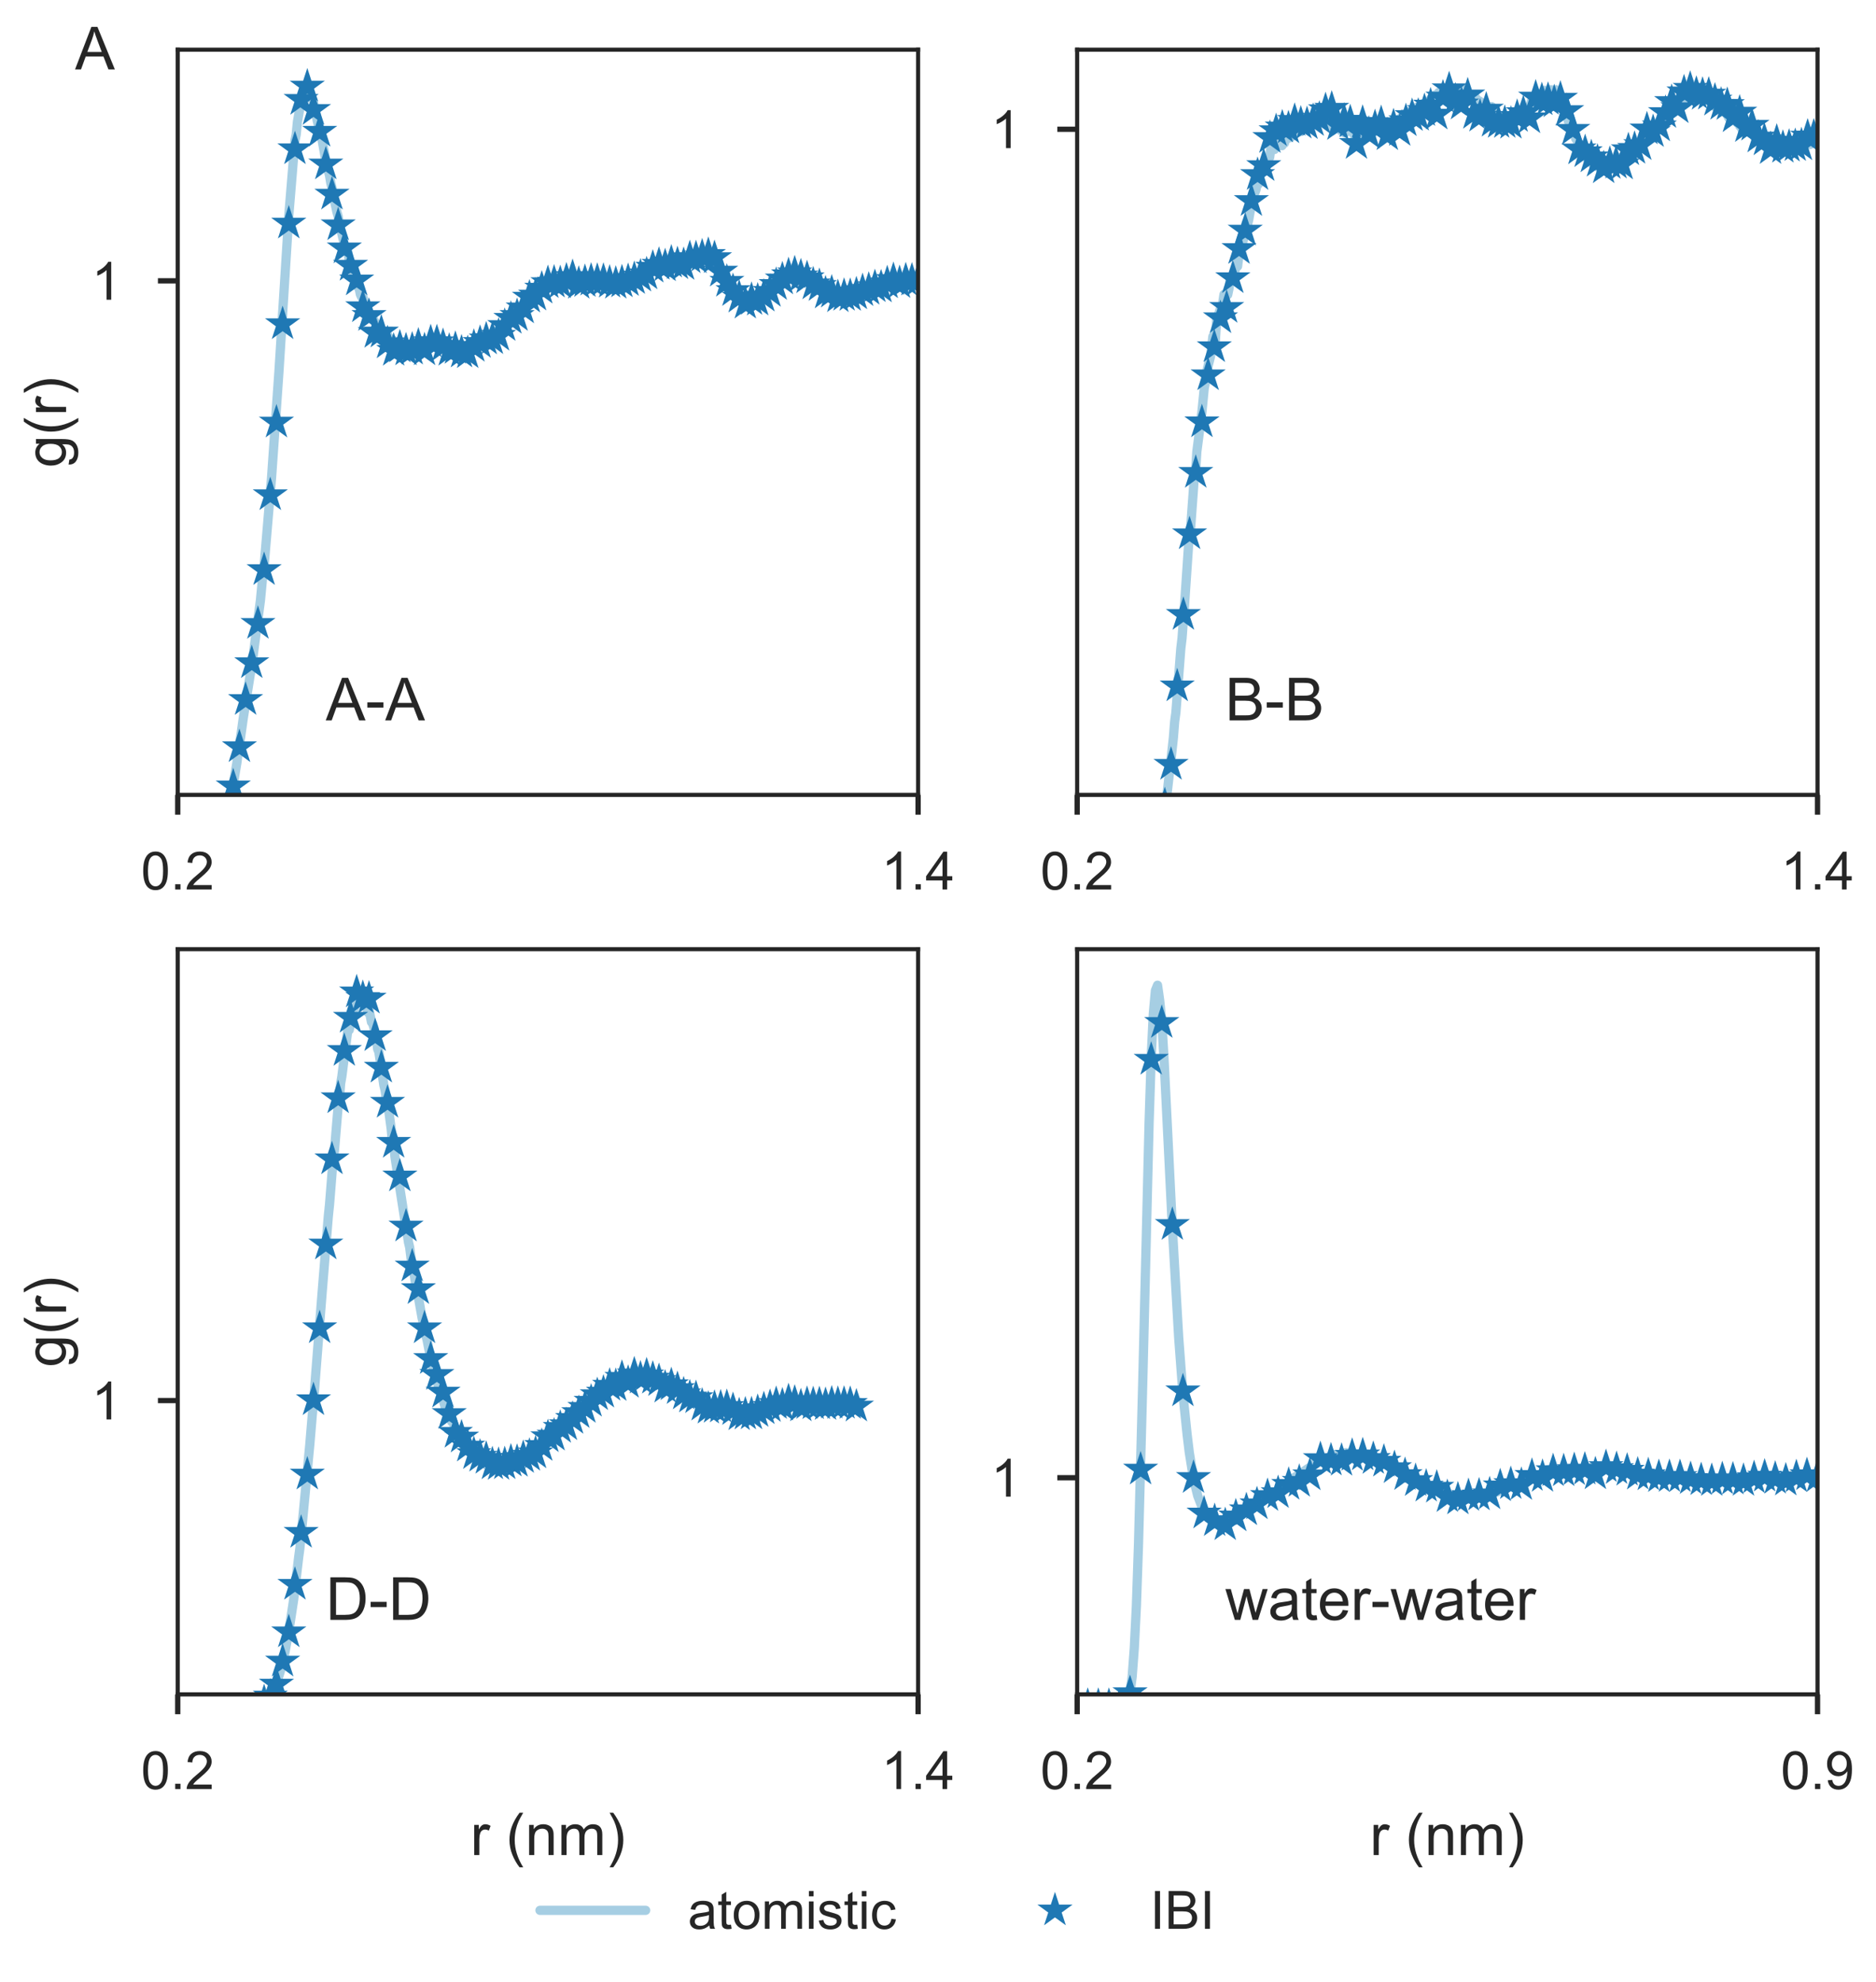<?xml version="1.0" encoding="utf-8" standalone="no"?>
<!DOCTYPE svg PUBLIC "-//W3C//DTD SVG 1.1//EN"
  "http://www.w3.org/Graphics/SVG/1.1/DTD/svg11.dtd">
<!-- Created with matplotlib (http://matplotlib.org/) -->
<svg height="600pt" version="1.1" viewBox="0 0 568 600" width="568pt" xmlns="http://www.w3.org/2000/svg" xmlns:xlink="http://www.w3.org/1999/xlink">
 <defs>
  <style type="text/css">
*{stroke-linecap:butt;stroke-linejoin:round;}
  </style>
 </defs>
 <g id="figure_1">
  <g id="patch_1">
   <path d="M 0 600.717 
L 568.614 600.717 
L 568.614 0 
L 0 0 
z
" style="fill:#ffffff;"/>
  </g>
  <g id="axes_1">
   <g id="patch_2">
    <path d="M 53.814 240.644 
L 277.974 240.644 
L 277.974 15.044 
L 53.814 15.044 
z
" style="fill:#ffffff;"/>
   </g>
   <g id="matplotlib.axis_1">
    <g id="xtick_1">
     <g id="line2d_1">
      <defs>
       <path d="M 0 0 
L 0 6 
" id="m64a32331ef" style="stroke:#262626;stroke-width:1.6;"/>
      </defs>
      <g>
       <use style="fill:#262626;stroke:#262626;stroke-width:1.6;" x="53.814" xlink:href="#m64a32331ef" y="240.644"/>
      </g>
     </g>
     <g id="text_1">
      <!-- 0.2 -->
      <defs>
       <path d="M 4.156 35.297 
Q 4.156 48 6.766 55.734 
Q 9.375 63.484 14.516 67.672 
Q 19.672 71.875 27.484 71.875 
Q 33.25 71.875 37.594 69.547 
Q 41.938 67.234 44.766 62.859 
Q 47.609 58.5 49.219 52.219 
Q 50.828 45.953 50.828 35.297 
Q 50.828 22.703 48.234 14.969 
Q 45.656 7.234 40.5 3 
Q 35.359 -1.219 27.484 -1.219 
Q 17.141 -1.219 11.234 6.203 
Q 4.156 15.141 4.156 35.297 
M 13.188 35.297 
Q 13.188 17.672 17.312 11.828 
Q 21.438 6 27.484 6 
Q 33.547 6 37.672 11.859 
Q 41.797 17.719 41.797 35.297 
Q 41.797 52.984 37.672 58.781 
Q 33.547 64.594 27.391 64.594 
Q 21.344 64.594 17.719 59.469 
Q 13.188 52.938 13.188 35.297 
" id="ArialMT-30"/>
       <path d="M 9.078 0 
L 9.078 10.016 
L 19.094 10.016 
L 19.094 0 
z
" id="ArialMT-2e"/>
       <path d="M 50.344 8.453 
L 50.344 0 
L 3.031 0 
Q 2.938 3.172 4.047 6.109 
Q 5.859 10.938 9.828 15.625 
Q 13.812 20.312 21.344 26.469 
Q 33.016 36.031 37.109 41.625 
Q 41.219 47.219 41.219 52.203 
Q 41.219 57.422 37.469 61 
Q 33.734 64.594 27.734 64.594 
Q 21.391 64.594 17.578 60.781 
Q 13.766 56.984 13.719 50.25 
L 4.688 51.172 
Q 5.609 61.281 11.656 66.578 
Q 17.719 71.875 27.938 71.875 
Q 38.234 71.875 44.234 66.156 
Q 50.25 60.453 50.25 52 
Q 50.25 47.703 48.484 43.547 
Q 46.734 39.406 42.656 34.812 
Q 38.578 30.219 29.109 22.219 
Q 21.188 15.578 18.938 13.203 
Q 16.703 10.844 15.234 8.453 
z
" id="ArialMT-32"/>
      </defs>
      <g style="fill:#262626;" transform="translate(42.694 269.297)scale(0.16 -0.16)">
       <use xlink:href="#ArialMT-30"/>
       <use x="55.615" xlink:href="#ArialMT-2e"/>
       <use x="83.398" xlink:href="#ArialMT-32"/>
      </g>
     </g>
    </g>
    <g id="xtick_2">
     <g id="line2d_2">
      <g>
       <use style="fill:#262626;stroke:#262626;stroke-width:1.6;" x="277.974" xlink:href="#m64a32331ef" y="240.644"/>
      </g>
     </g>
     <g id="text_2">
      <!-- 1.4 -->
      <defs>
       <path d="M 37.25 0 
L 28.469 0 
L 28.469 56 
Q 25.297 52.984 20.141 49.953 
Q 14.984 46.922 10.891 45.406 
L 10.891 53.906 
Q 18.266 57.375 23.781 62.297 
Q 29.297 67.234 31.594 71.875 
L 37.25 71.875 
z
" id="ArialMT-31"/>
       <path d="M 32.328 0 
L 32.328 17.141 
L 1.266 17.141 
L 1.266 25.203 
L 33.938 71.578 
L 41.109 71.578 
L 41.109 25.203 
L 50.781 25.203 
L 50.781 17.141 
L 41.109 17.141 
L 41.109 0 
z
M 32.328 25.203 
L 32.328 57.469 
L 9.906 25.203 
z
" id="ArialMT-34"/>
      </defs>
      <g style="fill:#262626;" transform="translate(266.854 269.297)scale(0.16 -0.16)">
       <use xlink:href="#ArialMT-31"/>
       <use x="55.615" xlink:href="#ArialMT-2e"/>
       <use x="83.398" xlink:href="#ArialMT-34"/>
      </g>
     </g>
    </g>
   </g>
   <g id="matplotlib.axis_2">
    <g id="ytick_1">
     <g id="line2d_3">
      <defs>
       <path d="M 0 0 
L -6 0 
" id="m7a854c4d42" style="stroke:#262626;stroke-width:1.6;"/>
      </defs>
      <g>
       <use style="fill:#262626;stroke:#262626;stroke-width:1.6;" x="53.814" xlink:href="#m7a854c4d42" y="85.019"/>
      </g>
     </g>
     <g id="text_3">
      <!-- 1 -->
      <g style="fill:#262626;" transform="translate(27.716 90.745)scale(0.16 -0.16)">
       <use xlink:href="#ArialMT-31"/>
      </g>
     </g>
    </g>
    <g id="text_4">
     <!-- g(r) -->
     <defs>
      <path d="M 4.984 -4.297 
L 13.531 -5.562 
Q 14.062 -9.516 16.5 -11.328 
Q 19.781 -13.766 25.438 -13.766 
Q 31.547 -13.766 34.859 -11.328 
Q 38.188 -8.891 39.359 -4.5 
Q 40.047 -1.812 39.984 6.781 
Q 34.234 0 25.641 0 
Q 14.938 0 9.078 7.719 
Q 3.219 15.438 3.219 26.219 
Q 3.219 33.641 5.906 39.906 
Q 8.594 46.188 13.688 49.609 
Q 18.797 53.031 25.688 53.031 
Q 34.859 53.031 40.828 45.609 
L 40.828 51.859 
L 48.922 51.859 
L 48.922 7.031 
Q 48.922 -5.078 46.453 -10.125 
Q 44 -15.188 38.641 -18.109 
Q 33.297 -21.047 25.484 -21.047 
Q 16.219 -21.047 10.5 -16.875 
Q 4.781 -12.703 4.984 -4.297 
M 12.25 26.859 
Q 12.25 16.656 16.297 11.969 
Q 20.359 7.281 26.469 7.281 
Q 32.516 7.281 36.609 11.938 
Q 40.719 16.609 40.719 26.562 
Q 40.719 36.078 36.5 40.906 
Q 32.281 45.75 26.312 45.75 
Q 20.453 45.75 16.344 40.984 
Q 12.25 36.234 12.25 26.859 
" id="ArialMT-67"/>
      <path d="M 23.391 -21.047 
Q 16.109 -11.859 11.078 0.438 
Q 6.062 12.75 6.062 25.922 
Q 6.062 37.547 9.812 48.188 
Q 14.203 60.547 23.391 72.797 
L 29.688 72.797 
Q 23.781 62.641 21.875 58.297 
Q 18.891 51.562 17.188 44.234 
Q 15.094 35.109 15.094 25.875 
Q 15.094 2.391 29.688 -21.047 
z
" id="ArialMT-28"/>
      <path d="M 6.5 0 
L 6.5 51.859 
L 14.406 51.859 
L 14.406 44 
Q 17.438 49.516 20 51.266 
Q 22.562 53.031 25.641 53.031 
Q 30.078 53.031 34.672 50.203 
L 31.641 42.047 
Q 28.422 43.953 25.203 43.953 
Q 22.312 43.953 20.016 42.219 
Q 17.719 40.484 16.75 37.406 
Q 15.281 32.719 15.281 27.156 
L 15.281 0 
z
" id="ArialMT-72"/>
      <path d="M 12.359 -21.047 
L 6.062 -21.047 
Q 20.656 2.391 20.656 25.875 
Q 20.656 35.062 18.562 44.094 
Q 16.891 51.422 13.922 58.156 
Q 12.016 62.547 6.062 72.797 
L 12.359 72.797 
Q 21.531 60.547 25.922 48.188 
Q 29.688 37.547 29.688 25.922 
Q 29.688 12.75 24.625 0.438 
Q 19.578 -11.859 12.359 -21.047 
" id="ArialMT-29"/>
     </defs>
     <g style="fill:#262626;" transform="translate(20.012 141.528)rotate(-90)scale(0.176 -0.176)">
      <use xlink:href="#ArialMT-67"/>
      <use x="55.615" xlink:href="#ArialMT-28"/>
      <use x="88.916" xlink:href="#ArialMT-72"/>
      <use x="122.217" xlink:href="#ArialMT-29"/>
     </g>
    </g>
   </g>
   <g id="line2d_4">
    <path clip-path="url(#pecc895fb8c)" d="M 65.022 248.824 
L 66.516 248.621 
L 67.264 248.295 
L 67.637 248.01 
L 68.011 247.556 
L 68.758 246.066 
L 69.505 243.915 
L 71.373 232.979 
L 71.747 230.776 
L 72.12 227.649 
L 72.494 225.686 
L 73.615 217.672 
L 75.856 203.638 
L 76.23 201.592 
L 78.845 181.826 
L 79.592 173.94 
L 79.966 171.212 
L 82.208 144.74 
L 84.449 112.613 
L 87.438 65.247 
L 89.306 42.507 
L 89.68 40.73 
L 90.053 36.871 
L 91.548 28.447 
L 91.921 28.252 
L 92.295 27.804 
L 92.668 28.279 
L 93.042 27.455 
L 93.789 28.337 
L 94.163 28.861 
L 94.91 30.84 
L 95.284 33.15 
L 95.657 34.098 
L 96.031 36.47 
L 97.525 42.387 
L 98.646 48.612 
L 99.767 53.144 
L 100.14 55.348 
L 100.514 56.84 
L 101.261 60.699 
L 102.008 64.204 
L 102.382 65.514 
L 102.756 67.72 
L 103.876 72.363 
L 104.25 74.04 
L 104.997 75.569 
L 105.371 76.431 
L 105.744 78.823 
L 106.118 79.309 
L 107.239 83.867 
L 107.612 83.944 
L 107.986 85.102 
L 108.36 86.897 
L 108.733 87.278 
L 109.107 89.118 
L 109.48 89.898 
L 109.854 89.816 
L 110.601 92.263 
L 110.975 92.749 
L 111.722 94.603 
L 112.096 94.933 
L 112.843 96.203 
L 113.59 97.612 
L 114.337 98.565 
L 114.711 98.524 
L 115.458 100.365 
L 115.832 100.158 
L 116.579 101.189 
L 117.326 101.402 
L 117.7 102.003 
L 118.073 102.869 
L 118.447 102.728 
L 118.82 102.833 
L 119.194 103.53 
L 119.568 103.336 
L 119.941 103.471 
L 120.315 103.97 
L 120.688 103.74 
L 121.062 104.376 
L 122.183 103.598 
L 122.556 104.398 
L 122.93 104.352 
L 123.304 104.492 
L 123.677 104.334 
L 124.051 104.67 
L 124.424 104.452 
L 124.798 103.976 
L 125.172 104.366 
L 125.545 103.959 
L 125.919 104.469 
L 126.292 104.021 
L 127.413 104.278 
L 127.787 104.545 
L 128.534 103.952 
L 128.908 104.053 
L 129.281 103.488 
L 129.655 103.315 
L 130.028 103.574 
L 130.402 104.24 
L 130.776 104.11 
L 131.149 103.79 
L 131.523 104.673 
L 131.896 104.15 
L 132.27 104.143 
L 133.017 104.404 
L 133.391 103.777 
L 133.764 104.382 
L 134.512 104.62 
L 134.885 103.667 
L 135.259 104.849 
L 135.632 104.56 
L 136.006 105.114 
L 136.38 105.026 
L 136.753 104.386 
L 137.127 104.964 
L 137.5 104.775 
L 137.874 104.777 
L 138.248 105.419 
L 138.621 104.647 
L 138.995 105.859 
L 139.368 105.003 
L 139.742 105.348 
L 140.116 105.419 
L 140.489 105.028 
L 140.863 105.179 
L 141.236 105.187 
L 142.357 104.451 
L 142.731 104.752 
L 143.104 104.5 
L 143.852 104.468 
L 144.225 104.127 
L 144.599 104.046 
L 144.972 104.215 
L 145.346 103.74 
L 145.72 103.684 
L 146.093 103.796 
L 147.214 102.367 
L 147.588 102.464 
L 147.961 102.32 
L 148.335 102.021 
L 148.708 102.217 
L 149.082 101.528 
L 149.456 101.758 
L 149.829 100.363 
L 150.203 100.633 
L 151.324 99.257 
L 151.697 99.537 
L 152.071 98.471 
L 152.444 98.809 
L 152.818 98.482 
L 153.192 97.604 
L 153.565 97.348 
L 153.939 96.368 
L 154.312 96.175 
L 154.686 96.162 
L 155.433 95.389 
L 155.807 94.77 
L 156.18 94.822 
L 157.301 93.138 
L 157.675 92.919 
L 158.048 92.337 
L 158.422 92.226 
L 158.796 91.855 
L 159.169 91.135 
L 159.543 90.781 
L 159.916 90.204 
L 160.29 89.971 
L 160.664 89.582 
L 161.037 89.877 
L 161.784 88.816 
L 162.532 88.318 
L 162.905 87.667 
L 163.652 87.171 
L 164.026 87.235 
L 164.773 85.945 
L 165.147 85.74 
L 165.52 85.675 
L 165.894 85.757 
L 166.268 85.481 
L 166.641 85.726 
L 167.015 85.166 
L 167.388 85.244 
L 167.762 84.531 
L 168.136 84.438 
L 168.509 84.588 
L 168.883 84.208 
L 169.256 84.531 
L 169.63 84.578 
L 170.004 84.394 
L 170.377 83.984 
L 170.751 84.31 
L 171.124 84.044 
L 171.498 84.031 
L 171.872 83.371 
L 172.245 83.662 
L 172.619 83.672 
L 172.992 83.35 
L 173.366 84.121 
L 173.74 83.729 
L 174.113 84.312 
L 174.487 84.089 
L 174.86 83.627 
L 175.234 84.199 
L 175.981 84.134 
L 176.355 83.755 
L 176.728 83.96 
L 177.102 84.801 
L 177.476 84.15 
L 177.849 84.141 
L 178.223 84.38 
L 179.344 84.475 
L 180.091 84.455 
L 180.464 84.973 
L 181.212 84.734 
L 181.585 84.346 
L 181.959 84.678 
L 182.332 84.439 
L 183.08 85.061 
L 183.827 84.724 
L 184.2 85.246 
L 184.948 84.647 
L 185.321 85.108 
L 185.695 84.525 
L 186.442 84.888 
L 186.816 84.724 
L 187.189 85.135 
L 187.563 84.468 
L 187.936 84.633 
L 188.684 84.397 
L 189.057 84.556 
L 189.804 84.362 
L 190.178 84.519 
L 190.552 84.513 
L 190.925 83.999 
L 191.299 84.361 
L 191.672 84.097 
L 192.42 83.951 
L 193.167 83.375 
L 193.54 83.851 
L 193.914 83.421 
L 195.035 82.814 
L 195.408 83.062 
L 195.782 82.301 
L 196.156 82.187 
L 196.529 82.6 
L 198.024 81.296 
L 198.397 81.329 
L 198.771 80.784 
L 199.144 81.03 
L 199.892 80.407 
L 200.265 80.661 
L 200.639 80.121 
L 201.012 80.469 
L 201.76 79.854 
L 202.133 80.072 
L 202.507 80.119 
L 202.88 79.835 
L 203.254 79.832 
L 203.628 79.576 
L 204.001 79.709 
L 204.748 79.522 
L 205.496 79.683 
L 205.869 78.961 
L 206.616 78.898 
L 206.99 79.097 
L 208.484 78.445 
L 208.858 77.968 
L 209.232 78.008 
L 210.726 77.587 
L 211.1 77.279 
L 211.473 77.521 
L 211.847 77.151 
L 212.22 77.448 
L 212.594 77.338 
L 212.968 77.077 
L 213.341 77.188 
L 213.715 77.46 
L 214.462 77.368 
L 215.956 78.572 
L 216.704 79.295 
L 217.077 79.804 
L 217.824 81.364 
L 218.198 81.487 
L 218.572 82.478 
L 218.945 82.94 
L 219.319 83.79 
L 219.692 84.149 
L 220.44 85.3 
L 220.813 85.667 
L 221.187 86.698 
L 221.56 86.823 
L 221.934 87.644 
L 222.308 87.709 
L 224.176 90.02 
L 224.549 89.917 
L 224.923 90.367 
L 225.296 90.194 
L 225.67 90.748 
L 226.044 90.905 
L 226.417 90.918 
L 226.791 90.662 
L 227.164 90.971 
L 227.538 90.753 
L 227.912 91.162 
L 228.285 91.018 
L 228.659 90.371 
L 229.032 90.595 
L 229.406 90.614 
L 229.78 90.155 
L 230.153 89.461 
L 230.527 89.667 
L 230.9 89.293 
L 231.274 89.187 
L 231.648 88.725 
L 232.021 88.779 
L 232.395 88.392 
L 232.768 87.648 
L 233.142 87.171 
L 233.516 87.142 
L 233.889 86.381 
L 234.263 86.363 
L 234.636 85.868 
L 235.01 85.647 
L 235.384 84.882 
L 235.757 84.822 
L 236.504 84.18 
L 236.878 83.561 
L 237.252 83.501 
L 237.625 83.239 
L 237.999 82.718 
L 238.372 83.238 
L 238.746 82.686 
L 239.12 82.493 
L 239.493 82.165 
L 240.24 82.263 
L 240.988 81.92 
L 241.361 81.983 
L 241.735 82.314 
L 242.108 82.449 
L 242.482 82.75 
L 242.856 82.702 
L 243.603 83.196 
L 243.976 83.275 
L 244.35 83.563 
L 244.724 84.163 
L 245.471 84.616 
L 245.844 84.667 
L 246.218 85.027 
L 246.965 85.446 
L 247.339 85.699 
L 247.712 86.2 
L 248.086 86.414 
L 248.46 86.436 
L 248.833 86.709 
L 249.207 87.247 
L 249.58 87.264 
L 249.954 87.593 
L 250.328 87.426 
L 251.075 88.086 
L 251.448 88.377 
L 251.822 87.924 
L 252.196 88.207 
L 252.943 88.471 
L 253.316 88.391 
L 254.437 88.476 
L 255.184 88.449 
L 255.558 88.714 
L 255.932 88.429 
L 256.305 88.426 
L 256.679 88.225 
L 257.052 88.477 
L 257.426 88.56 
L 258.173 88.05 
L 258.547 88.322 
L 258.92 88.221 
L 259.294 88.341 
L 259.668 88.198 
L 260.415 87.612 
L 260.788 87.981 
L 261.162 87.489 
L 261.536 87.425 
L 261.909 87.501 
L 262.283 87.027 
L 262.656 87.189 
L 263.03 87.197 
L 263.404 86.665 
L 263.777 87.034 
L 264.151 86.479 
L 264.898 86.414 
L 265.272 86.367 
L 265.645 86.012 
L 266.392 86.04 
L 267.14 85.589 
L 267.887 85.391 
L 268.26 85.417 
L 268.634 85.008 
L 269.381 84.903 
L 269.755 84.733 
L 270.128 84.813 
L 270.502 84.497 
L 270.876 84.404 
L 271.249 84.808 
L 271.623 84.344 
L 271.996 84.524 
L 272.37 84.512 
L 272.744 84.731 
L 273.117 84.51 
L 273.491 84.545 
L 273.864 84.136 
L 274.238 84.428 
L 274.612 84.151 
L 275.359 84.708 
L 275.732 84.502 
L 276.106 84.438 
L 276.48 84.654 
L 276.853 84.389 
L 277.6 84.311 
L 277.974 84.54 
L 277.974 84.54 
" style="fill:none;stroke:#a6cee3;stroke-linecap:round;stroke-width:2.8;"/>
   </g>
   <g id="line2d_5">
    <defs>
     <path d="M 0 -5.6 
L -1.257 -1.73 
L -5.326 -1.73 
L -2.034 0.661 
L -3.292 4.53 
L -0 2.139 
L 3.292 4.53 
L 2.034 0.661 
L 5.326 -1.73 
L 1.257 -1.73 
z
" id="m4e9bca7d03"/>
    </defs>
    <g clip-path="url(#pecc895fb8c)">
     <use style="fill:#1f78b4;" x="66.89" xlink:href="#m4e9bca7d03" y="248.397"/>
     <use style="fill:#1f78b4;" x="68.758" xlink:href="#m4e9bca7d03" y="245.881"/>
     <use style="fill:#1f78b4;" x="70.626" xlink:href="#m4e9bca7d03" y="238.045"/>
     <use style="fill:#1f78b4;" x="72.494" xlink:href="#m4e9bca7d03" y="226.175"/>
     <use style="fill:#1f78b4;" x="74.362" xlink:href="#m4e9bca7d03" y="211.888"/>
     <use style="fill:#1f78b4;" x="76.23" xlink:href="#m4e9bca7d03" y="200.741"/>
     <use style="fill:#1f78b4;" x="78.098" xlink:href="#m4e9bca7d03" y="188.845"/>
     <use style="fill:#1f78b4;" x="79.966" xlink:href="#m4e9bca7d03" y="172.554"/>
     <use style="fill:#1f78b4;" x="81.834" xlink:href="#m4e9bca7d03" y="149.891"/>
     <use style="fill:#1f78b4;" x="83.702" xlink:href="#m4e9bca7d03" y="127.905"/>
     <use style="fill:#1f78b4;" x="85.57" xlink:href="#m4e9bca7d03" y="98.13"/>
     <use style="fill:#1f78b4;" x="87.438" xlink:href="#m4e9bca7d03" y="67.662"/>
     <use style="fill:#1f78b4;" x="89.306" xlink:href="#m4e9bca7d03" y="45.162"/>
     <use style="fill:#1f78b4;" x="91.174" xlink:href="#m4e9bca7d03" y="30.198"/>
     <use style="fill:#1f78b4;" x="93.042" xlink:href="#m4e9bca7d03" y="26.176"/>
     <use style="fill:#1f78b4;" x="94.91" xlink:href="#m4e9bca7d03" y="33.257"/>
     <use style="fill:#1f78b4;" x="96.778" xlink:href="#m4e9bca7d03" y="39.851"/>
     <use style="fill:#1f78b4;" x="98.646" xlink:href="#m4e9bca7d03" y="49.755"/>
     <use style="fill:#1f78b4;" x="100.514" xlink:href="#m4e9bca7d03" y="58.895"/>
     <use style="fill:#1f78b4;" x="102.382" xlink:href="#m4e9bca7d03" y="68.175"/>
     <use style="fill:#1f78b4;" x="104.25" xlink:href="#m4e9bca7d03" y="75.166"/>
     <use style="fill:#1f78b4;" x="106.118" xlink:href="#m4e9bca7d03" y="80.424"/>
     <use style="fill:#1f78b4;" x="107.986" xlink:href="#m4e9bca7d03" y="84.87"/>
     <use style="fill:#1f78b4;" x="109.854" xlink:href="#m4e9bca7d03" y="92.98"/>
     <use style="fill:#1f78b4;" x="111.722" xlink:href="#m4e9bca7d03" y="95.62"/>
     <use style="fill:#1f78b4;" x="113.59" xlink:href="#m4e9bca7d03" y="100.748"/>
     <use style="fill:#1f78b4;" x="115.458" xlink:href="#m4e9bca7d03" y="100.635"/>
     <use style="fill:#1f78b4;" x="117.326" xlink:href="#m4e9bca7d03" y="103.917"/>
     <use style="fill:#1f78b4;" x="119.194" xlink:href="#m4e9bca7d03" y="106.178"/>
     <use style="fill:#1f78b4;" x="121.062" xlink:href="#m4e9bca7d03" y="105.161"/>
     <use style="fill:#1f78b4;" x="122.93" xlink:href="#m4e9bca7d03" y="106.056"/>
     <use style="fill:#1f78b4;" x="124.798" xlink:href="#m4e9bca7d03" y="105.816"/>
     <use style="fill:#1f78b4;" x="126.666" xlink:href="#m4e9bca7d03" y="104.591"/>
     <use style="fill:#1f78b4;" x="128.534" xlink:href="#m4e9bca7d03" y="106.031"/>
     <use style="fill:#1f78b4;" x="130.402" xlink:href="#m4e9bca7d03" y="103.59"/>
     <use style="fill:#1f78b4;" x="132.27" xlink:href="#m4e9bca7d03" y="103.606"/>
     <use style="fill:#1f78b4;" x="134.138" xlink:href="#m4e9bca7d03" y="104.732"/>
     <use style="fill:#1f78b4;" x="136.006" xlink:href="#m4e9bca7d03" y="106.168"/>
     <use style="fill:#1f78b4;" x="137.874" xlink:href="#m4e9bca7d03" y="105.602"/>
     <use style="fill:#1f78b4;" x="139.742" xlink:href="#m4e9bca7d03" y="106.69"/>
     <use style="fill:#1f78b4;" x="141.61" xlink:href="#m4e9bca7d03" y="106.906"/>
     <use style="fill:#1f78b4;" x="143.478" xlink:href="#m4e9bca7d03" y="104.968"/>
     <use style="fill:#1f78b4;" x="145.346" xlink:href="#m4e9bca7d03" y="103.792"/>
     <use style="fill:#1f78b4;" x="147.214" xlink:href="#m4e9bca7d03" y="102.743"/>
     <use style="fill:#1f78b4;" x="149.082" xlink:href="#m4e9bca7d03" y="102.653"/>
     <use style="fill:#1f78b4;" x="150.95" xlink:href="#m4e9bca7d03" y="101.627"/>
     <use style="fill:#1f78b4;" x="152.818" xlink:href="#m4e9bca7d03" y="98.662"/>
     <use style="fill:#1f78b4;" x="154.686" xlink:href="#m4e9bca7d03" y="96.487"/>
     <use style="fill:#1f78b4;" x="156.554" xlink:href="#m4e9bca7d03" y="95.631"/>
     <use style="fill:#1f78b4;" x="158.422" xlink:href="#m4e9bca7d03" y="93.343"/>
     <use style="fill:#1f78b4;" x="160.29" xlink:href="#m4e9bca7d03" y="90.076"/>
     <use style="fill:#1f78b4;" x="162.158" xlink:href="#m4e9bca7d03" y="89.459"/>
     <use style="fill:#1f78b4;" x="164.026" xlink:href="#m4e9bca7d03" y="87.353"/>
     <use style="fill:#1f78b4;" x="165.894" xlink:href="#m4e9bca7d03" y="85.683"/>
     <use style="fill:#1f78b4;" x="167.762" xlink:href="#m4e9bca7d03" y="85.531"/>
     <use style="fill:#1f78b4;" x="169.63" xlink:href="#m4e9bca7d03" y="85.716"/>
     <use style="fill:#1f78b4;" x="171.498" xlink:href="#m4e9bca7d03" y="84.897"/>
     <use style="fill:#1f78b4;" x="173.366" xlink:href="#m4e9bca7d03" y="83.842"/>
     <use style="fill:#1f78b4;" x="175.234" xlink:href="#m4e9bca7d03" y="85.896"/>
     <use style="fill:#1f78b4;" x="177.102" xlink:href="#m4e9bca7d03" y="85.355"/>
     <use style="fill:#1f78b4;" x="178.97" xlink:href="#m4e9bca7d03" y="84.943"/>
     <use style="fill:#1f78b4;" x="180.838" xlink:href="#m4e9bca7d03" y="84.984"/>
     <use style="fill:#1f78b4;" x="182.706" xlink:href="#m4e9bca7d03" y="84.984"/>
     <use style="fill:#1f78b4;" x="184.574" xlink:href="#m4e9bca7d03" y="85.559"/>
     <use style="fill:#1f78b4;" x="186.442" xlink:href="#m4e9bca7d03" y="85.878"/>
     <use style="fill:#1f78b4;" x="188.31" xlink:href="#m4e9bca7d03" y="85.461"/>
     <use style="fill:#1f78b4;" x="190.178" xlink:href="#m4e9bca7d03" y="85.05"/>
     <use style="fill:#1f78b4;" x="192.046" xlink:href="#m4e9bca7d03" y="84.45"/>
     <use style="fill:#1f78b4;" x="193.914" xlink:href="#m4e9bca7d03" y="83.713"/>
     <use style="fill:#1f78b4;" x="195.782" xlink:href="#m4e9bca7d03" y="83.043"/>
     <use style="fill:#1f78b4;" x="197.65" xlink:href="#m4e9bca7d03" y="81.009"/>
     <use style="fill:#1f78b4;" x="199.518" xlink:href="#m4e9bca7d03" y="80.143"/>
     <use style="fill:#1f78b4;" x="201.386" xlink:href="#m4e9bca7d03" y="80.59"/>
     <use style="fill:#1f78b4;" x="203.254" xlink:href="#m4e9bca7d03" y="79.459"/>
     <use style="fill:#1f78b4;" x="205.122" xlink:href="#m4e9bca7d03" y="79.969"/>
     <use style="fill:#1f78b4;" x="206.99" xlink:href="#m4e9bca7d03" y="80.19"/>
     <use style="fill:#1f78b4;" x="208.858" xlink:href="#m4e9bca7d03" y="78.148"/>
     <use style="fill:#1f78b4;" x="210.726" xlink:href="#m4e9bca7d03" y="78.167"/>
     <use style="fill:#1f78b4;" x="212.594" xlink:href="#m4e9bca7d03" y="77.617"/>
     <use style="fill:#1f78b4;" x="214.462" xlink:href="#m4e9bca7d03" y="77.164"/>
     <use style="fill:#1f78b4;" x="216.33" xlink:href="#m4e9bca7d03" y="78.114"/>
     <use style="fill:#1f78b4;" x="218.198" xlink:href="#m4e9bca7d03" y="82.204"/>
     <use style="fill:#1f78b4;" x="220.066" xlink:href="#m4e9bca7d03" y="85.274"/>
     <use style="fill:#1f78b4;" x="221.934" xlink:href="#m4e9bca7d03" y="88.089"/>
     <use style="fill:#1f78b4;" x="223.802" xlink:href="#m4e9bca7d03" y="90.075"/>
     <use style="fill:#1f78b4;" x="225.67" xlink:href="#m4e9bca7d03" y="91.894"/>
     <use style="fill:#1f78b4;" x="227.538" xlink:href="#m4e9bca7d03" y="90.775"/>
     <use style="fill:#1f78b4;" x="229.406" xlink:href="#m4e9bca7d03" y="90.968"/>
     <use style="fill:#1f78b4;" x="231.274" xlink:href="#m4e9bca7d03" y="89.774"/>
     <use style="fill:#1f78b4;" x="233.142" xlink:href="#m4e9bca7d03" y="88.334"/>
     <use style="fill:#1f78b4;" x="235.01" xlink:href="#m4e9bca7d03" y="86.251"/>
     <use style="fill:#1f78b4;" x="236.878" xlink:href="#m4e9bca7d03" y="84.567"/>
     <use style="fill:#1f78b4;" x="238.746" xlink:href="#m4e9bca7d03" y="83.291"/>
     <use style="fill:#1f78b4;" x="240.614" xlink:href="#m4e9bca7d03" y="82.731"/>
     <use style="fill:#1f78b4;" x="242.482" xlink:href="#m4e9bca7d03" y="83.653"/>
     <use style="fill:#1f78b4;" x="244.35" xlink:href="#m4e9bca7d03" y="84.225"/>
     <use style="fill:#1f78b4;" x="246.218" xlink:href="#m4e9bca7d03" y="86.074"/>
     <use style="fill:#1f78b4;" x="248.086" xlink:href="#m4e9bca7d03" y="86.555"/>
     <use style="fill:#1f78b4;" x="249.954" xlink:href="#m4e9bca7d03" y="88.82"/>
     <use style="fill:#1f78b4;" x="251.822" xlink:href="#m4e9bca7d03" y="88.556"/>
     <use style="fill:#1f78b4;" x="253.69" xlink:href="#m4e9bca7d03" y="89.962"/>
     <use style="fill:#1f78b4;" x="255.558" xlink:href="#m4e9bca7d03" y="89.533"/>
     <use style="fill:#1f78b4;" x="257.426" xlink:href="#m4e9bca7d03" y="89.565"/>
     <use style="fill:#1f78b4;" x="259.294" xlink:href="#m4e9bca7d03" y="89.093"/>
     <use style="fill:#1f78b4;" x="261.162" xlink:href="#m4e9bca7d03" y="88.115"/>
     <use style="fill:#1f78b4;" x="263.03" xlink:href="#m4e9bca7d03" y="87.698"/>
     <use style="fill:#1f78b4;" x="264.898" xlink:href="#m4e9bca7d03" y="86.918"/>
     <use style="fill:#1f78b4;" x="266.766" xlink:href="#m4e9bca7d03" y="86.999"/>
     <use style="fill:#1f78b4;" x="268.634" xlink:href="#m4e9bca7d03" y="85.749"/>
     <use style="fill:#1f78b4;" x="270.502" xlink:href="#m4e9bca7d03" y="84.749"/>
     <use style="fill:#1f78b4;" x="272.37" xlink:href="#m4e9bca7d03" y="85.686"/>
     <use style="fill:#1f78b4;" x="274.238" xlink:href="#m4e9bca7d03" y="84.847"/>
     <use style="fill:#1f78b4;" x="276.106" xlink:href="#m4e9bca7d03" y="84.919"/>
     <use style="fill:#1f78b4;" x="277.974" xlink:href="#m4e9bca7d03" y="84.93"/>
    </g>
   </g>
   <g id="patch_3">
    <path d="M 53.814 240.644 
L 53.814 15.044 
" style="fill:none;stroke:#262626;stroke-linecap:square;stroke-linejoin:miter;stroke-width:1.25;"/>
   </g>
   <g id="patch_4">
    <path d="M 277.974 240.644 
L 277.974 15.044 
" style="fill:none;stroke:#262626;stroke-linecap:square;stroke-linejoin:miter;stroke-width:1.25;"/>
   </g>
   <g id="patch_5">
    <path d="M 53.814 240.644 
L 277.974 240.644 
" style="fill:none;stroke:#262626;stroke-linecap:square;stroke-linejoin:miter;stroke-width:1.25;"/>
   </g>
   <g id="patch_6">
    <path d="M 53.814 15.044 
L 277.974 15.044 
" style="fill:none;stroke:#262626;stroke-linecap:square;stroke-linejoin:miter;stroke-width:1.25;"/>
   </g>
   <g id="text_5">
    <!-- A-A -->
    <defs>
     <path d="M -0.141 0 
L 27.344 71.578 
L 37.547 71.578 
L 66.844 0 
L 56.062 0 
L 47.703 21.688 
L 17.781 21.688 
L 9.906 0 
z
M 20.516 29.391 
L 44.781 29.391 
L 37.312 49.219 
Q 33.891 58.25 32.234 64.062 
Q 30.859 57.172 28.375 50.391 
z
" id="ArialMT-41"/>
     <path d="M 3.172 21.484 
L 3.172 30.328 
L 30.172 30.328 
L 30.172 21.484 
z
" id="ArialMT-2d"/>
    </defs>
    <g style="fill:#262626;" transform="translate(98.646 218.084)scale(0.18 -0.18)">
     <use xlink:href="#ArialMT-41"/>
     <use x="66.699" xlink:href="#ArialMT-2d"/>
     <use x="100" xlink:href="#ArialMT-41"/>
    </g>
   </g>
  </g>
  <g id="axes_2">
   <g id="patch_7">
    <path d="M 326.134 240.644 
L 550.294 240.644 
L 550.294 15.044 
L 326.134 15.044 
z
" style="fill:#ffffff;"/>
   </g>
   <g id="matplotlib.axis_3">
    <g id="xtick_3">
     <g id="line2d_6">
      <g>
       <use style="fill:#262626;stroke:#262626;stroke-width:1.6;" x="326.134" xlink:href="#m64a32331ef" y="240.644"/>
      </g>
     </g>
     <g id="text_6">
      <!-- 0.2 -->
      <g style="fill:#262626;" transform="translate(315.014 269.297)scale(0.16 -0.16)">
       <use xlink:href="#ArialMT-30"/>
       <use x="55.615" xlink:href="#ArialMT-2e"/>
       <use x="83.398" xlink:href="#ArialMT-32"/>
      </g>
     </g>
    </g>
    <g id="xtick_4">
     <g id="line2d_7">
      <g>
       <use style="fill:#262626;stroke:#262626;stroke-width:1.6;" x="550.294" xlink:href="#m64a32331ef" y="240.644"/>
      </g>
     </g>
     <g id="text_7">
      <!-- 1.4 -->
      <g style="fill:#262626;" transform="translate(539.174 269.297)scale(0.16 -0.16)">
       <use xlink:href="#ArialMT-31"/>
       <use x="55.615" xlink:href="#ArialMT-2e"/>
       <use x="83.398" xlink:href="#ArialMT-34"/>
      </g>
     </g>
    </g>
   </g>
   <g id="matplotlib.axis_4">
    <g id="ytick_2">
     <g id="line2d_8">
      <g>
       <use style="fill:#262626;stroke:#262626;stroke-width:1.6;" x="326.134" xlink:href="#m7a854c4d42" y="39.13"/>
      </g>
     </g>
     <g id="text_8">
      <!-- 1 -->
      <g style="fill:#262626;" transform="translate(300.036 44.856)scale(0.16 -0.16)">
       <use xlink:href="#ArialMT-31"/>
      </g>
     </g>
    </g>
   </g>
   <g id="line2d_9">
    <path clip-path="url(#p040fdac496)" d="M 344.814 251.25 
L 348.55 251.19 
L 348.924 251.12 
L 349.671 250.72 
L 351.165 249.054 
L 352.286 245.337 
L 353.407 239.821 
L 354.528 230.044 
L 355.275 223.297 
L 355.648 218.486 
L 356.022 215.72 
L 356.769 206.068 
L 357.516 196.335 
L 357.89 193.241 
L 358.637 183.256 
L 360.132 161.076 
L 360.505 159.603 
L 361.626 144.16 
L 362 142.579 
L 362.373 136.688 
L 363.12 130.945 
L 363.494 127.153 
L 363.868 125.087 
L 364.615 117.491 
L 364.988 115.591 
L 365.362 112.437 
L 366.483 108.01 
L 367.23 101.851 
L 367.604 101.668 
L 367.977 103.11 
L 368.351 96.998 
L 369.472 93.567 
L 369.845 93.97 
L 370.592 89.141 
L 370.966 89.239 
L 371.34 88.77 
L 371.713 89.218 
L 372.087 87.453 
L 372.46 84.274 
L 372.834 85.374 
L 373.208 83.457 
L 373.581 82.941 
L 374.328 80.589 
L 374.702 80.622 
L 375.449 74.698 
L 375.823 75.212 
L 376.57 72.129 
L 376.944 70.598 
L 377.317 67.534 
L 377.691 68.053 
L 378.064 66.596 
L 379.185 60.138 
L 380.306 57.357 
L 380.68 54.947 
L 381.053 55.695 
L 382.174 50.198 
L 382.548 50.3 
L 382.921 50.256 
L 383.295 48.943 
L 384.416 47.652 
L 384.789 44.898 
L 385.163 45.243 
L 385.536 43.284 
L 385.91 45.243 
L 386.284 43.725 
L 386.657 42.826 
L 387.031 44.063 
L 387.404 42.325 
L 387.778 41.705 
L 388.152 44.1 
L 388.525 41.345 
L 388.899 43.352 
L 389.272 40.887 
L 389.646 42.11 
L 390.02 41.153 
L 390.393 41.66 
L 390.767 41.652 
L 391.14 39.826 
L 391.514 40.247 
L 391.888 39.289 
L 392.261 37.169 
L 392.635 38.928 
L 393.008 37.5 
L 393.382 38.341 
L 393.756 39.83 
L 394.129 38.635 
L 394.503 39.08 
L 394.876 37.838 
L 395.25 37.64 
L 395.624 37.03 
L 395.997 37.792 
L 396.371 37.625 
L 396.744 36.747 
L 397.118 37.488 
L 397.492 36.825 
L 398.239 37.248 
L 398.612 36.328 
L 398.986 36.206 
L 399.36 36.664 
L 399.733 36.35 
L 400.107 37.014 
L 400.48 36.667 
L 400.854 37.404 
L 401.601 35.355 
L 401.975 36.491 
L 402.722 37.589 
L 403.096 38.042 
L 403.469 38.83 
L 403.843 36.482 
L 404.216 38.903 
L 404.59 38.636 
L 405.337 37.707 
L 405.711 39.357 
L 406.084 37.154 
L 406.458 39.968 
L 406.832 38.509 
L 407.205 40.288 
L 407.579 39.078 
L 407.952 38.333 
L 408.326 39.192 
L 408.7 38.906 
L 409.073 39.892 
L 409.447 40.142 
L 409.82 39.672 
L 410.194 41.294 
L 410.941 41.228 
L 411.315 39.863 
L 411.688 38.987 
L 412.062 40.733 
L 412.436 39.523 
L 412.809 39.858 
L 413.183 40.982 
L 413.556 38.621 
L 413.93 39.867 
L 414.304 39.837 
L 414.677 38.588 
L 415.051 40.683 
L 415.424 39.272 
L 415.798 40.128 
L 416.545 38.762 
L 416.919 37.742 
L 417.292 39.365 
L 417.666 38.772 
L 418.04 37.732 
L 418.413 37.552 
L 418.787 36.659 
L 419.16 38.408 
L 419.534 38.502 
L 419.908 38.463 
L 420.281 37.08 
L 420.655 37.581 
L 421.028 37.003 
L 421.402 37.345 
L 421.776 38.318 
L 422.149 37.332 
L 422.523 37.596 
L 422.896 36.606 
L 423.27 36.421 
L 424.017 35.788 
L 424.391 36.225 
L 424.764 35.228 
L 425.138 35.552 
L 425.512 35.262 
L 425.885 36.23 
L 426.259 34.36 
L 426.632 33.827 
L 427.006 34.144 
L 427.38 33.8 
L 427.753 34.284 
L 428.127 34.092 
L 428.5 34.025 
L 428.874 32.486 
L 429.248 33.161 
L 429.621 32.304 
L 429.995 33.437 
L 430.368 33.195 
L 430.742 31.395 
L 431.116 32.09 
L 431.489 31.379 
L 431.863 31.847 
L 432.236 30.702 
L 432.61 30.447 
L 432.984 31.388 
L 433.357 29.636 
L 433.731 30.016 
L 434.478 28.782 
L 434.852 29.868 
L 435.225 29.119 
L 435.599 27.978 
L 435.972 27.902 
L 436.346 29.544 
L 436.72 27.491 
L 437.093 27.2 
L 437.467 27.638 
L 437.84 27.234 
L 438.214 28.035 
L 438.588 27.762 
L 438.961 26.292 
L 439.335 27.539 
L 439.708 27.495 
L 440.082 27.209 
L 440.456 27.736 
L 440.829 27.141 
L 441.203 27.87 
L 441.576 28.291 
L 441.95 27.534 
L 442.324 28.698 
L 442.697 26.875 
L 443.071 27.286 
L 443.444 28.507 
L 443.818 28.009 
L 444.192 28.278 
L 444.565 28.754 
L 444.939 29.872 
L 445.312 28.892 
L 445.686 29.368 
L 446.06 30.683 
L 446.807 29.569 
L 447.18 30.179 
L 447.554 31.079 
L 447.928 30.574 
L 448.675 31.237 
L 449.048 32.31 
L 449.422 31.924 
L 449.796 31.729 
L 450.169 31.95 
L 450.916 33.643 
L 451.29 33.943 
L 451.664 32.29 
L 452.037 33.322 
L 452.411 34.843 
L 452.784 34.276 
L 453.158 35.461 
L 453.532 35.434 
L 453.905 35.259 
L 454.279 35.83 
L 455.026 35.198 
L 455.4 36.298 
L 455.773 35.328 
L 456.147 35.459 
L 456.52 35.263 
L 456.894 35.526 
L 457.268 34.979 
L 457.641 35.647 
L 458.015 34.934 
L 458.388 35.1 
L 458.762 34.256 
L 459.136 34.077 
L 459.509 34.644 
L 459.883 34.787 
L 460.256 33.616 
L 461.004 33.061 
L 461.377 33.184 
L 461.751 33.669 
L 462.124 32.848 
L 462.498 32.807 
L 462.872 32.958 
L 463.245 32.383 
L 463.619 30.776 
L 463.992 31.631 
L 464.366 30.144 
L 464.74 31.014 
L 465.113 29.381 
L 465.86 28.992 
L 466.234 29.168 
L 466.608 28.441 
L 466.981 28.152 
L 467.355 28.894 
L 467.728 27.348 
L 468.102 28.172 
L 468.476 28.246 
L 468.849 28.725 
L 469.223 27.178 
L 469.97 27.21 
L 470.344 28.477 
L 471.091 27.151 
L 471.464 28.742 
L 472.212 30.407 
L 472.585 30.463 
L 472.959 30.707 
L 473.332 32.731 
L 473.706 33.088 
L 474.08 34.104 
L 474.453 34.465 
L 474.827 36.656 
L 475.2 36.26 
L 475.574 37.922 
L 476.321 39.732 
L 476.695 38.889 
L 477.068 41.946 
L 477.816 43.036 
L 478.189 43.52 
L 478.936 44.987 
L 479.31 45.219 
L 479.684 46.48 
L 480.431 47.935 
L 480.804 48.003 
L 481.552 49.152 
L 482.299 49.683 
L 482.672 49.905 
L 483.046 49.366 
L 483.42 50.015 
L 483.793 49.897 
L 484.167 50.855 
L 484.54 50.797 
L 484.914 50.039 
L 485.288 51.218 
L 485.661 49.603 
L 486.035 50.285 
L 486.408 50.436 
L 486.782 51.04 
L 487.156 50.155 
L 487.529 50.459 
L 487.903 49.682 
L 488.276 49.315 
L 488.65 49.868 
L 489.024 49.453 
L 489.397 48.652 
L 489.771 48.369 
L 490.144 49.08 
L 490.892 47.559 
L 491.265 48.3 
L 491.639 47.863 
L 492.012 48.464 
L 492.386 47.394 
L 492.76 47.152 
L 493.133 46.592 
L 493.507 46.975 
L 493.88 46.143 
L 494.254 46.159 
L 494.628 45.768 
L 495.001 44.652 
L 495.375 44.057 
L 495.748 44.013 
L 496.122 43.752 
L 496.496 43.879 
L 496.869 42.948 
L 497.243 43.49 
L 497.616 43.204 
L 498.737 40.519 
L 499.111 41.315 
L 499.484 41.523 
L 499.858 39.625 
L 500.605 39.185 
L 500.979 39.31 
L 501.726 38.465 
L 502.1 37.718 
L 502.473 36.522 
L 502.847 36.182 
L 503.22 36.649 
L 503.594 35.274 
L 503.968 35.471 
L 504.341 35.039 
L 504.715 34.011 
L 505.088 34.704 
L 505.836 32.526 
L 506.583 32.488 
L 506.956 30.974 
L 507.33 31.55 
L 507.704 30.916 
L 508.077 31.155 
L 508.451 29.756 
L 508.824 30.025 
L 509.198 29.242 
L 509.572 29.721 
L 509.945 29.656 
L 510.319 30.181 
L 510.692 30.02 
L 511.066 28.871 
L 511.44 29.129 
L 511.813 29.029 
L 512.187 28.477 
L 512.56 28.832 
L 512.934 28.685 
L 513.308 28.15 
L 513.681 28.749 
L 514.428 28.846 
L 514.802 29.045 
L 515.176 28.48 
L 515.549 29.246 
L 516.296 29.461 
L 516.67 29.148 
L 517.044 29.09 
L 517.417 30.087 
L 517.791 30.145 
L 518.164 30.359 
L 518.912 32.176 
L 519.285 30.502 
L 519.659 31.777 
L 520.032 31.338 
L 520.78 32.656 
L 521.153 32.825 
L 521.527 33.41 
L 521.9 32.985 
L 522.274 33.504 
L 523.395 35.66 
L 523.768 34.86 
L 524.142 35.681 
L 524.516 35.104 
L 524.889 35.624 
L 525.263 36.436 
L 525.636 36.209 
L 526.01 37.236 
L 526.384 37.045 
L 526.757 38.17 
L 527.131 38.547 
L 527.504 39.321 
L 527.878 38.754 
L 528.252 39.586 
L 528.625 39.221 
L 528.999 39.798 
L 529.372 39.351 
L 529.746 39.518 
L 530.12 40.217 
L 530.493 39.833 
L 530.867 40.412 
L 531.24 41.508 
L 531.614 41.791 
L 531.988 41.689 
L 532.361 42.28 
L 533.108 42.619 
L 533.482 43.266 
L 533.856 43.174 
L 534.229 42.751 
L 534.976 43.699 
L 535.35 43.933 
L 535.724 44.685 
L 536.471 44.872 
L 536.844 44.319 
L 537.592 44.371 
L 537.965 44.804 
L 538.339 45.026 
L 538.712 45.587 
L 539.46 45.19 
L 539.833 44.742 
L 540.207 45.214 
L 540.58 45.065 
L 540.954 44.761 
L 541.328 44.748 
L 541.701 44.859 
L 542.075 45.177 
L 542.448 45.125 
L 542.822 44.454 
L 543.196 44.489 
L 543.943 44.122 
L 544.69 44.902 
L 545.064 44.092 
L 545.437 45.019 
L 545.811 44.234 
L 546.932 43.681 
L 547.305 43.446 
L 548.052 43.751 
L 548.426 43.148 
L 548.8 42.782 
L 549.173 42.79 
L 549.92 43.184 
L 550.294 42.707 
L 550.294 42.707 
" style="fill:none;stroke:#a6cee3;stroke-linecap:round;stroke-width:2.8;"/>
   </g>
   <g id="line2d_10">
    <g clip-path="url(#p040fdac496)">
     <use style="fill:#1f78b4;" x="348.942" xlink:href="#m4e9bca7d03" y="250.955"/>
     <use style="fill:#1f78b4;" x="350.814" xlink:href="#m4e9bca7d03" y="249.031"/>
     <use style="fill:#1f78b4;" x="352.685" xlink:href="#m4e9bca7d03" y="243.774"/>
     <use style="fill:#1f78b4;" x="354.556" xlink:href="#m4e9bca7d03" y="231.51"/>
     <use style="fill:#1f78b4;" x="356.427" xlink:href="#m4e9bca7d03" y="207.765"/>
     <use style="fill:#1f78b4;" x="358.299" xlink:href="#m4e9bca7d03" y="186.129"/>
     <use style="fill:#1f78b4;" x="360.17" xlink:href="#m4e9bca7d03" y="161.722"/>
     <use style="fill:#1f78b4;" x="362.041" xlink:href="#m4e9bca7d03" y="143.124"/>
     <use style="fill:#1f78b4;" x="363.913" xlink:href="#m4e9bca7d03" y="127.828"/>
     <use style="fill:#1f78b4;" x="365.784" xlink:href="#m4e9bca7d03" y="113.588"/>
     <use style="fill:#1f78b4;" x="367.655" xlink:href="#m4e9bca7d03" y="105.078"/>
     <use style="fill:#1f78b4;" x="369.526" xlink:href="#m4e9bca7d03" y="96.317"/>
     <use style="fill:#1f78b4;" x="371.398" xlink:href="#m4e9bca7d03" y="93.183"/>
     <use style="fill:#1f78b4;" x="373.269" xlink:href="#m4e9bca7d03" y="84.194"/>
     <use style="fill:#1f78b4;" x="375.14" xlink:href="#m4e9bca7d03" y="75.351"/>
     <use style="fill:#1f78b4;" x="377.012" xlink:href="#m4e9bca7d03" y="69.786"/>
     <use style="fill:#1f78b4;" x="378.883" xlink:href="#m4e9bca7d03" y="60.833"/>
     <use style="fill:#1f78b4;" x="380.754" xlink:href="#m4e9bca7d03" y="52.954"/>
     <use style="fill:#1f78b4;" x="382.626" xlink:href="#m4e9bca7d03" y="50.26"/>
     <use style="fill:#1f78b4;" x="384.497" xlink:href="#m4e9bca7d03" y="41.751"/>
     <use style="fill:#1f78b4;" x="386.368" xlink:href="#m4e9bca7d03" y="39.685"/>
     <use style="fill:#1f78b4;" x="388.239" xlink:href="#m4e9bca7d03" y="38.57"/>
     <use style="fill:#1f78b4;" x="390.111" xlink:href="#m4e9bca7d03" y="38.824"/>
     <use style="fill:#1f78b4;" x="391.982" xlink:href="#m4e9bca7d03" y="36.574"/>
     <use style="fill:#1f78b4;" x="393.853" xlink:href="#m4e9bca7d03" y="37.402"/>
     <use style="fill:#1f78b4;" x="395.725" xlink:href="#m4e9bca7d03" y="37.557"/>
     <use style="fill:#1f78b4;" x="397.596" xlink:href="#m4e9bca7d03" y="36.602"/>
     <use style="fill:#1f78b4;" x="399.467" xlink:href="#m4e9bca7d03" y="35.92"/>
     <use style="fill:#1f78b4;" x="401.338" xlink:href="#m4e9bca7d03" y="33.346"/>
     <use style="fill:#1f78b4;" x="403.21" xlink:href="#m4e9bca7d03" y="32.88"/>
     <use style="fill:#1f78b4;" x="405.081" xlink:href="#m4e9bca7d03" y="37.83"/>
     <use style="fill:#1f78b4;" x="406.952" xlink:href="#m4e9bca7d03" y="36.508"/>
     <use style="fill:#1f78b4;" x="408.824" xlink:href="#m4e9bca7d03" y="37.001"/>
     <use style="fill:#1f78b4;" x="410.695" xlink:href="#m4e9bca7d03" y="43.556"/>
     <use style="fill:#1f78b4;" x="412.566" xlink:href="#m4e9bca7d03" y="37.162"/>
     <use style="fill:#1f78b4;" x="414.438" xlink:href="#m4e9bca7d03" y="40.448"/>
     <use style="fill:#1f78b4;" x="416.309" xlink:href="#m4e9bca7d03" y="38.488"/>
     <use style="fill:#1f78b4;" x="418.18" xlink:href="#m4e9bca7d03" y="37.251"/>
     <use style="fill:#1f78b4;" x="420.051" xlink:href="#m4e9bca7d03" y="40.905"/>
     <use style="fill:#1f78b4;" x="421.923" xlink:href="#m4e9bca7d03" y="38.223"/>
     <use style="fill:#1f78b4;" x="423.794" xlink:href="#m4e9bca7d03" y="39.601"/>
     <use style="fill:#1f78b4;" x="425.665" xlink:href="#m4e9bca7d03" y="36.664"/>
     <use style="fill:#1f78b4;" x="427.537" xlink:href="#m4e9bca7d03" y="35.104"/>
     <use style="fill:#1f78b4;" x="429.408" xlink:href="#m4e9bca7d03" y="35.019"/>
     <use style="fill:#1f78b4;" x="431.279" xlink:href="#m4e9bca7d03" y="33.594"/>
     <use style="fill:#1f78b4;" x="433.15" xlink:href="#m4e9bca7d03" y="31.926"/>
     <use style="fill:#1f78b4;" x="435.022" xlink:href="#m4e9bca7d03" y="34.657"/>
     <use style="fill:#1f78b4;" x="436.893" xlink:href="#m4e9bca7d03" y="29.515"/>
     <use style="fill:#1f78b4;" x="438.764" xlink:href="#m4e9bca7d03" y="27.001"/>
     <use style="fill:#1f78b4;" x="440.636" xlink:href="#m4e9bca7d03" y="30.429"/>
     <use style="fill:#1f78b4;" x="442.507" xlink:href="#m4e9bca7d03" y="31.606"/>
     <use style="fill:#1f78b4;" x="444.378" xlink:href="#m4e9bca7d03" y="28.858"/>
     <use style="fill:#1f78b4;" x="446.249" xlink:href="#m4e9bca7d03" y="34.439"/>
     <use style="fill:#1f78b4;" x="448.121" xlink:href="#m4e9bca7d03" y="35.271"/>
     <use style="fill:#1f78b4;" x="449.992" xlink:href="#m4e9bca7d03" y="33.165"/>
     <use style="fill:#1f78b4;" x="451.863" xlink:href="#m4e9bca7d03" y="36.824"/>
     <use style="fill:#1f78b4;" x="453.735" xlink:href="#m4e9bca7d03" y="37.181"/>
     <use style="fill:#1f78b4;" x="455.606" xlink:href="#m4e9bca7d03" y="37.199"/>
     <use style="fill:#1f78b4;" x="457.477" xlink:href="#m4e9bca7d03" y="37.434"/>
     <use style="fill:#1f78b4;" x="459.349" xlink:href="#m4e9bca7d03" y="35.369"/>
     <use style="fill:#1f78b4;" x="461.22" xlink:href="#m4e9bca7d03" y="34.22"/>
     <use style="fill:#1f78b4;" x="463.091" xlink:href="#m4e9bca7d03" y="35.783"/>
     <use style="fill:#1f78b4;" x="464.962" xlink:href="#m4e9bca7d03" y="29.514"/>
     <use style="fill:#1f78b4;" x="466.834" xlink:href="#m4e9bca7d03" y="30.325"/>
     <use style="fill:#1f78b4;" x="468.705" xlink:href="#m4e9bca7d03" y="30.193"/>
     <use style="fill:#1f78b4;" x="470.576" xlink:href="#m4e9bca7d03" y="30.928"/>
     <use style="fill:#1f78b4;" x="472.448" xlink:href="#m4e9bca7d03" y="29.849"/>
     <use style="fill:#1f78b4;" x="474.319" xlink:href="#m4e9bca7d03" y="33.604"/>
     <use style="fill:#1f78b4;" x="476.19" xlink:href="#m4e9bca7d03" y="39.278"/>
     <use style="fill:#1f78b4;" x="478.061" xlink:href="#m4e9bca7d03" y="45.207"/>
     <use style="fill:#1f78b4;" x="479.933" xlink:href="#m4e9bca7d03" y="46.048"/>
     <use style="fill:#1f78b4;" x="481.804" xlink:href="#m4e9bca7d03" y="47.6"/>
     <use style="fill:#1f78b4;" x="483.675" xlink:href="#m4e9bca7d03" y="48.922"/>
     <use style="fill:#1f78b4;" x="485.547" xlink:href="#m4e9bca7d03" y="50.921"/>
     <use style="fill:#1f78b4;" x="487.418" xlink:href="#m4e9bca7d03" y="49.596"/>
     <use style="fill:#1f78b4;" x="489.289" xlink:href="#m4e9bca7d03" y="49.497"/>
     <use style="fill:#1f78b4;" x="491.161" xlink:href="#m4e9bca7d03" y="49.769"/>
     <use style="fill:#1f78b4;" x="493.032" xlink:href="#m4e9bca7d03" y="45.459"/>
     <use style="fill:#1f78b4;" x="494.903" xlink:href="#m4e9bca7d03" y="45.032"/>
     <use style="fill:#1f78b4;" x="496.774" xlink:href="#m4e9bca7d03" y="43.914"/>
     <use style="fill:#1f78b4;" x="498.646" xlink:href="#m4e9bca7d03" y="39.144"/>
     <use style="fill:#1f78b4;" x="500.517" xlink:href="#m4e9bca7d03" y="39.952"/>
     <use style="fill:#1f78b4;" x="502.388" xlink:href="#m4e9bca7d03" y="38.237"/>
     <use style="fill:#1f78b4;" x="504.26" xlink:href="#m4e9bca7d03" y="34.185"/>
     <use style="fill:#1f78b4;" x="506.131" xlink:href="#m4e9bca7d03" y="30.859"/>
     <use style="fill:#1f78b4;" x="508.002" xlink:href="#m4e9bca7d03" y="32.726"/>
     <use style="fill:#1f78b4;" x="509.873" xlink:href="#m4e9bca7d03" y="27.939"/>
     <use style="fill:#1f78b4;" x="511.745" xlink:href="#m4e9bca7d03" y="26.852"/>
     <use style="fill:#1f78b4;" x="513.616" xlink:href="#m4e9bca7d03" y="28.388"/>
     <use style="fill:#1f78b4;" x="515.487" xlink:href="#m4e9bca7d03" y="28.666"/>
     <use style="fill:#1f78b4;" x="517.359" xlink:href="#m4e9bca7d03" y="28.633"/>
     <use style="fill:#1f78b4;" x="519.23" xlink:href="#m4e9bca7d03" y="30.444"/>
     <use style="fill:#1f78b4;" x="521.101" xlink:href="#m4e9bca7d03" y="31.688"/>
     <use style="fill:#1f78b4;" x="522.972" xlink:href="#m4e9bca7d03" y="31.761"/>
     <use style="fill:#1f78b4;" x="524.844" xlink:href="#m4e9bca7d03" y="35.453"/>
     <use style="fill:#1f78b4;" x="526.715" xlink:href="#m4e9bca7d03" y="34.073"/>
     <use style="fill:#1f78b4;" x="528.586" xlink:href="#m4e9bca7d03" y="38.437"/>
     <use style="fill:#1f78b4;" x="530.458" xlink:href="#m4e9bca7d03" y="38.016"/>
     <use style="fill:#1f78b4;" x="532.329" xlink:href="#m4e9bca7d03" y="41.601"/>
     <use style="fill:#1f78b4;" x="534.2" xlink:href="#m4e9bca7d03" y="42.463"/>
     <use style="fill:#1f78b4;" x="536.072" xlink:href="#m4e9bca7d03" y="45.098"/>
     <use style="fill:#1f78b4;" x="537.943" xlink:href="#m4e9bca7d03" y="42.872"/>
     <use style="fill:#1f78b4;" x="539.814" xlink:href="#m4e9bca7d03" y="44.71"/>
     <use style="fill:#1f78b4;" x="541.685" xlink:href="#m4e9bca7d03" y="44.383"/>
     <use style="fill:#1f78b4;" x="543.557" xlink:href="#m4e9bca7d03" y="44.196"/>
     <use style="fill:#1f78b4;" x="545.428" xlink:href="#m4e9bca7d03" y="43.963"/>
     <use style="fill:#1f78b4;" x="547.299" xlink:href="#m4e9bca7d03" y="41.326"/>
     <use style="fill:#1f78b4;" x="549.171" xlink:href="#m4e9bca7d03" y="41.309"/>
    </g>
   </g>
   <g id="patch_8">
    <path d="M 326.134 240.644 
L 326.134 15.044 
" style="fill:none;stroke:#262626;stroke-linecap:square;stroke-linejoin:miter;stroke-width:1.25;"/>
   </g>
   <g id="patch_9">
    <path d="M 550.294 240.644 
L 550.294 15.044 
" style="fill:none;stroke:#262626;stroke-linecap:square;stroke-linejoin:miter;stroke-width:1.25;"/>
   </g>
   <g id="patch_10">
    <path d="M 326.134 240.644 
L 550.294 240.644 
" style="fill:none;stroke:#262626;stroke-linecap:square;stroke-linejoin:miter;stroke-width:1.25;"/>
   </g>
   <g id="patch_11">
    <path d="M 326.134 15.044 
L 550.294 15.044 
" style="fill:none;stroke:#262626;stroke-linecap:square;stroke-linejoin:miter;stroke-width:1.25;"/>
   </g>
   <g id="text_9">
    <!-- B-B -->
    <defs>
     <path d="M 7.328 0 
L 7.328 71.578 
L 34.188 71.578 
Q 42.391 71.578 47.344 69.406 
Q 52.297 67.234 55.094 62.719 
Q 57.906 58.203 57.906 53.266 
Q 57.906 48.688 55.422 44.625 
Q 52.938 40.578 47.906 38.094 
Q 54.391 36.188 57.875 31.594 
Q 61.375 27 61.375 20.75 
Q 61.375 15.719 59.25 11.391 
Q 57.125 7.078 54 4.734 
Q 50.875 2.391 46.156 1.188 
Q 41.453 0 34.625 0 
z
M 16.797 41.5 
L 32.281 41.5 
Q 38.578 41.5 41.312 42.328 
Q 44.922 43.406 46.75 45.891 
Q 48.578 48.391 48.578 52.156 
Q 48.578 55.719 46.875 58.422 
Q 45.172 61.141 41.984 62.141 
Q 38.812 63.141 31.109 63.141 
L 16.797 63.141 
z
M 16.797 8.453 
L 34.625 8.453 
Q 39.203 8.453 41.062 8.797 
Q 44.344 9.375 46.531 10.734 
Q 48.734 12.109 50.141 14.719 
Q 51.562 17.328 51.562 20.75 
Q 51.562 24.75 49.516 27.703 
Q 47.469 30.672 43.828 31.859 
Q 40.188 33.062 33.344 33.062 
L 16.797 33.062 
z
" id="ArialMT-42"/>
    </defs>
    <g style="fill:#262626;" transform="translate(370.966 218.084)scale(0.18 -0.18)">
     <use xlink:href="#ArialMT-42"/>
     <use x="66.699" xlink:href="#ArialMT-2d"/>
     <use x="100" xlink:href="#ArialMT-42"/>
    </g>
   </g>
  </g>
  <g id="axes_3">
   <g id="patch_12">
    <path d="M 53.814 512.964 
L 277.974 512.964 
L 277.974 287.364 
L 53.814 287.364 
z
" style="fill:#ffffff;"/>
   </g>
   <g id="matplotlib.axis_5">
    <g id="xtick_5">
     <g id="line2d_11">
      <g>
       <use style="fill:#262626;stroke:#262626;stroke-width:1.6;" x="53.814" xlink:href="#m64a32331ef" y="512.964"/>
      </g>
     </g>
     <g id="text_10">
      <!-- 0.2 -->
      <g style="fill:#262626;" transform="translate(42.694 541.617)scale(0.16 -0.16)">
       <use xlink:href="#ArialMT-30"/>
       <use x="55.615" xlink:href="#ArialMT-2e"/>
       <use x="83.398" xlink:href="#ArialMT-32"/>
      </g>
     </g>
    </g>
    <g id="xtick_6">
     <g id="line2d_12">
      <g>
       <use style="fill:#262626;stroke:#262626;stroke-width:1.6;" x="277.974" xlink:href="#m64a32331ef" y="512.964"/>
      </g>
     </g>
     <g id="text_11">
      <!-- 1.4 -->
      <g style="fill:#262626;" transform="translate(266.854 541.617)scale(0.16 -0.16)">
       <use xlink:href="#ArialMT-31"/>
       <use x="55.615" xlink:href="#ArialMT-2e"/>
       <use x="83.398" xlink:href="#ArialMT-34"/>
      </g>
     </g>
    </g>
    <g id="text_12">
     <!-- r (nm) -->
     <defs>
      <path id="ArialMT-20"/>
      <path d="M 6.594 0 
L 6.594 51.859 
L 14.5 51.859 
L 14.5 44.484 
Q 20.219 53.031 31 53.031 
Q 35.688 53.031 39.625 51.344 
Q 43.562 49.656 45.516 46.922 
Q 47.469 44.188 48.25 40.438 
Q 48.734 37.984 48.734 31.891 
L 48.734 0 
L 39.938 0 
L 39.938 31.547 
Q 39.938 36.922 38.906 39.578 
Q 37.891 42.234 35.281 43.812 
Q 32.672 45.406 29.156 45.406 
Q 23.531 45.406 19.453 41.844 
Q 15.375 38.281 15.375 28.328 
L 15.375 0 
z
" id="ArialMT-6e"/>
      <path d="M 6.594 0 
L 6.594 51.859 
L 14.453 51.859 
L 14.453 44.578 
Q 16.891 48.391 20.938 50.703 
Q 25 53.031 30.172 53.031 
Q 35.938 53.031 39.625 50.641 
Q 43.312 48.25 44.828 43.953 
Q 50.984 53.031 60.844 53.031 
Q 68.562 53.031 72.703 48.75 
Q 76.859 44.484 76.859 35.594 
L 76.859 0 
L 68.109 0 
L 68.109 32.672 
Q 68.109 37.938 67.25 40.25 
Q 66.406 42.578 64.156 43.984 
Q 61.922 45.406 58.891 45.406 
Q 53.422 45.406 49.797 41.766 
Q 46.188 38.141 46.188 30.125 
L 46.188 0 
L 37.406 0 
L 37.406 33.688 
Q 37.406 39.547 35.25 42.469 
Q 33.109 45.406 28.219 45.406 
Q 24.516 45.406 21.359 43.453 
Q 18.219 41.5 16.797 37.734 
Q 15.375 33.984 15.375 26.906 
L 15.375 0 
z
" id="ArialMT-6d"/>
     </defs>
     <g style="fill:#262626;" transform="translate(142.435 561.609)scale(0.176 -0.176)">
      <use xlink:href="#ArialMT-72"/>
      <use x="33.301" xlink:href="#ArialMT-20"/>
      <use x="61.084" xlink:href="#ArialMT-28"/>
      <use x="94.385" xlink:href="#ArialMT-6e"/>
      <use x="150" xlink:href="#ArialMT-6d"/>
      <use x="233.301" xlink:href="#ArialMT-29"/>
     </g>
    </g>
   </g>
   <g id="matplotlib.axis_6">
    <g id="ytick_3">
     <g id="line2d_13">
      <g>
       <use style="fill:#262626;stroke:#262626;stroke-width:1.6;" x="53.814" xlink:href="#m7a854c4d42" y="424.006"/>
      </g>
     </g>
     <g id="text_13">
      <!-- 1 -->
      <g style="fill:#262626;" transform="translate(27.716 429.732)scale(0.16 -0.16)">
       <use xlink:href="#ArialMT-31"/>
      </g>
     </g>
    </g>
    <g id="text_14">
     <!-- g(r) -->
     <g style="fill:#262626;" transform="translate(20.012 413.848)rotate(-90)scale(0.176 -0.176)">
      <use xlink:href="#ArialMT-67"/>
      <use x="55.615" xlink:href="#ArialMT-28"/>
      <use x="88.916" xlink:href="#ArialMT-72"/>
      <use x="122.217" xlink:href="#ArialMT-29"/>
     </g>
    </g>
   </g>
   <g id="line2d_14">
    <path clip-path="url(#p1a96f2abc8)" d="M 79.966 515.789 
L 80.34 515.524 
L 81.46 514.154 
L 82.208 513.19 
L 83.328 510.752 
L 84.076 508.601 
L 85.196 504.868 
L 85.944 501.324 
L 86.317 499.936 
L 87.438 493.937 
L 88.932 484.143 
L 90.427 471.445 
L 90.8 468.685 
L 91.921 457.108 
L 93.789 437.442 
L 94.536 428.521 
L 94.91 424.834 
L 95.657 415.137 
L 97.525 391.41 
L 99.393 368.326 
L 99.767 364.709 
L 100.888 350.654 
L 101.261 348.307 
L 102.382 334.909 
L 102.756 332.923 
L 103.129 328.012 
L 103.503 325.886 
L 105.371 311.359 
L 105.744 311.813 
L 106.492 307.178 
L 106.865 306.028 
L 107.239 306.029 
L 107.612 303.046 
L 107.986 303.843 
L 108.36 302.484 
L 108.733 301.914 
L 109.107 301.612 
L 109.48 303.719 
L 109.854 301.953 
L 110.228 303.694 
L 110.975 304.098 
L 111.348 306.464 
L 111.722 305.562 
L 112.469 309.439 
L 112.843 309.909 
L 113.216 311.125 
L 113.59 313.776 
L 113.964 314.369 
L 114.337 317.554 
L 114.711 318.471 
L 116.205 328.485 
L 116.579 329.995 
L 116.952 332.427 
L 117.326 333.542 
L 118.447 341.769 
L 118.82 346.005 
L 119.194 345.677 
L 119.568 350.154 
L 122.556 369.249 
L 122.93 372.284 
L 123.304 373.572 
L 123.677 376.099 
L 124.051 377.686 
L 124.798 383.73 
L 125.172 384.477 
L 125.919 389.136 
L 126.292 390.559 
L 127.787 398.959 
L 128.16 400.632 
L 128.534 403.311 
L 128.908 404.244 
L 129.281 405.544 
L 130.028 409.382 
L 131.523 415.856 
L 131.896 416.382 
L 132.27 418.251 
L 132.644 419.244 
L 133.017 420.7 
L 133.391 421.277 
L 134.885 426.309 
L 135.259 426.202 
L 136.006 428.332 
L 136.38 428.708 
L 136.753 430.407 
L 137.127 430.617 
L 137.5 431.527 
L 137.874 432.985 
L 138.248 433.266 
L 138.621 432.945 
L 138.995 434.938 
L 139.368 434.975 
L 139.742 435.455 
L 140.116 435.196 
L 140.489 436.876 
L 140.863 436.8 
L 141.236 437.652 
L 141.984 438.433 
L 142.357 438.461 
L 142.731 439.47 
L 143.104 439.565 
L 143.478 439.788 
L 143.852 440.299 
L 144.225 441.051 
L 144.599 440.97 
L 144.972 441.948 
L 145.346 441.086 
L 145.72 441.735 
L 146.093 442.152 
L 146.467 442.378 
L 147.214 442.023 
L 147.588 442.729 
L 147.961 442.532 
L 149.082 442.975 
L 149.456 443.269 
L 149.829 442.764 
L 150.203 442.499 
L 150.576 443.516 
L 150.95 442.958 
L 151.324 443.345 
L 151.697 443.403 
L 152.071 443.243 
L 152.444 443.26 
L 152.818 443.047 
L 153.192 443.351 
L 153.565 443.247 
L 153.939 442.747 
L 154.312 442.545 
L 154.686 443.069 
L 155.06 442.424 
L 155.433 442.59 
L 156.18 442.468 
L 156.554 442.615 
L 156.928 441.481 
L 157.301 441.816 
L 157.675 441.354 
L 158.048 440.636 
L 158.422 441.593 
L 158.796 440.855 
L 159.169 440.796 
L 159.543 440.958 
L 159.916 440.734 
L 160.29 439.985 
L 160.664 439.575 
L 161.411 439.35 
L 161.784 438.634 
L 162.158 438.862 
L 162.532 438.296 
L 163.279 438.083 
L 163.652 437.452 
L 164.026 437.447 
L 164.4 437.168 
L 165.147 436.355 
L 165.52 435.618 
L 166.268 435.821 
L 166.641 434.532 
L 167.015 434.856 
L 168.509 433.109 
L 168.883 432.985 
L 169.256 432.516 
L 169.63 432.355 
L 170.004 431.886 
L 170.377 431.75 
L 170.751 431.059 
L 171.124 431.185 
L 171.498 430.437 
L 171.872 430.143 
L 172.619 429.087 
L 172.992 428.564 
L 173.366 429.055 
L 174.113 428.134 
L 174.487 427.479 
L 174.86 427.23 
L 175.234 427.366 
L 175.981 426.632 
L 176.355 425.782 
L 176.728 425.904 
L 177.102 425.201 
L 177.476 425.012 
L 178.223 424.327 
L 178.596 424.324 
L 178.97 423.472 
L 179.344 423.649 
L 180.091 422.694 
L 180.464 422.796 
L 180.838 422.545 
L 181.212 421.798 
L 181.585 421.855 
L 181.959 421.432 
L 182.332 420.615 
L 182.706 421.004 
L 183.08 419.884 
L 183.453 419.826 
L 183.827 419.932 
L 184.574 419.689 
L 184.948 419.658 
L 185.695 418.856 
L 186.068 419.178 
L 186.442 419.03 
L 186.816 418.581 
L 187.189 417.66 
L 187.563 418.486 
L 187.936 417.774 
L 188.31 417.894 
L 188.684 417.268 
L 189.057 417.643 
L 189.431 416.711 
L 189.804 417.135 
L 190.178 416.9 
L 190.552 416.903 
L 190.925 416.662 
L 191.299 416.95 
L 191.672 416.736 
L 192.046 416.655 
L 192.42 417.009 
L 192.793 416.613 
L 193.167 416.787 
L 193.54 416.43 
L 194.288 416.636 
L 194.661 417.076 
L 195.035 416.95 
L 195.408 416.337 
L 195.782 417.014 
L 197.276 416.846 
L 197.65 417.67 
L 198.024 417.416 
L 198.397 418.289 
L 198.771 417.449 
L 199.144 418.036 
L 199.518 418.264 
L 199.892 418.17 
L 200.265 418.572 
L 200.639 418.439 
L 201.012 418.979 
L 201.386 418.565 
L 202.133 418.675 
L 202.507 419.292 
L 202.88 419.288 
L 203.254 419.452 
L 203.628 419.419 
L 204.001 419.981 
L 204.375 420.2 
L 204.748 420.037 
L 205.122 420.415 
L 205.869 420.569 
L 206.243 421.188 
L 206.616 421.343 
L 206.99 421.197 
L 207.364 421.595 
L 208.111 421.626 
L 208.484 421.985 
L 208.858 422.656 
L 209.232 422.656 
L 209.979 422.858 
L 210.352 423.249 
L 210.726 422.82 
L 211.1 423.127 
L 211.473 423.799 
L 211.847 423.99 
L 212.22 423.872 
L 212.594 424.561 
L 212.968 424.309 
L 213.341 424.486 
L 213.715 424.527 
L 214.462 425.001 
L 214.836 424.922 
L 215.209 425.521 
L 215.583 425.515 
L 215.956 425.082 
L 217.077 426.183 
L 217.451 425.861 
L 217.824 426.419 
L 218.572 426.121 
L 218.945 426.492 
L 219.319 426.187 
L 219.692 426.807 
L 220.066 426.436 
L 220.44 426.519 
L 220.813 427.001 
L 221.187 426.662 
L 221.56 427.08 
L 221.934 427.085 
L 222.308 427.214 
L 222.681 427.064 
L 223.428 427.243 
L 223.802 427.619 
L 224.549 426.883 
L 224.923 427.054 
L 225.296 427.056 
L 225.67 427.286 
L 226.044 426.913 
L 226.417 427.156 
L 226.791 426.933 
L 227.164 426.945 
L 227.538 427.363 
L 227.912 426.941 
L 229.032 427.038 
L 230.153 426.42 
L 230.527 426.705 
L 230.9 426.438 
L 231.274 426.393 
L 231.648 426.51 
L 232.021 425.968 
L 232.395 425.903 
L 232.768 426.083 
L 233.142 425.621 
L 233.516 426.008 
L 233.889 425.839 
L 234.263 425.544 
L 235.384 425.204 
L 235.757 425.3 
L 236.131 425.224 
L 236.504 424.901 
L 237.252 425.296 
L 237.625 424.919 
L 237.999 424.855 
L 238.372 424.572 
L 239.12 424.514 
L 239.493 424.767 
L 239.867 425.155 
L 240.24 424.626 
L 240.988 424.312 
L 241.361 424.544 
L 241.735 424.343 
L 242.482 424.563 
L 242.856 424.409 
L 243.229 424.424 
L 243.603 424.708 
L 243.976 424.259 
L 245.097 424.628 
L 245.471 424.423 
L 245.844 424.757 
L 246.965 424.603 
L 247.339 424.722 
L 247.712 424.411 
L 248.086 424.785 
L 248.833 425.021 
L 249.207 424.881 
L 249.954 424.422 
L 250.328 424.996 
L 250.701 424.485 
L 251.448 424.888 
L 251.822 424.671 
L 252.196 424.948 
L 252.569 424.832 
L 252.943 424.99 
L 253.69 424.764 
L 254.064 424.734 
L 254.437 424.939 
L 255.558 424.857 
L 255.932 424.5 
L 256.305 425.011 
L 257.052 424.651 
L 257.426 424.791 
L 257.8 424.517 
L 258.173 424.985 
L 258.92 424.408 
L 259.294 424.53 
L 259.294 424.53 
" style="fill:none;stroke:#a6cee3;stroke-linecap:round;stroke-width:2.8;"/>
   </g>
   <g id="line2d_15">
    <g clip-path="url(#p1a96f2abc8)">
     <use style="fill:#1f78b4;" x="79.966" xlink:href="#m4e9bca7d03" y="515.309"/>
     <use style="fill:#1f78b4;" x="81.834" xlink:href="#m4e9bca7d03" y="513.566"/>
     <use style="fill:#1f78b4;" x="83.702" xlink:href="#m4e9bca7d03" y="509.975"/>
     <use style="fill:#1f78b4;" x="85.57" xlink:href="#m4e9bca7d03" y="503.003"/>
     <use style="fill:#1f78b4;" x="87.438" xlink:href="#m4e9bca7d03" y="494.147"/>
     <use style="fill:#1f78b4;" x="89.306" xlink:href="#m4e9bca7d03" y="479.759"/>
     <use style="fill:#1f78b4;" x="91.174" xlink:href="#m4e9bca7d03" y="464.018"/>
     <use style="fill:#1f78b4;" x="93.042" xlink:href="#m4e9bca7d03" y="446.384"/>
     <use style="fill:#1f78b4;" x="94.91" xlink:href="#m4e9bca7d03" y="423.869"/>
     <use style="fill:#1f78b4;" x="96.778" xlink:href="#m4e9bca7d03" y="402.084"/>
     <use style="fill:#1f78b4;" x="98.646" xlink:href="#m4e9bca7d03" y="376.731"/>
     <use style="fill:#1f78b4;" x="100.514" xlink:href="#m4e9bca7d03" y="350.944"/>
     <use style="fill:#1f78b4;" x="102.382" xlink:href="#m4e9bca7d03" y="332.463"/>
     <use style="fill:#1f78b4;" x="104.25" xlink:href="#m4e9bca7d03" y="318.135"/>
     <use style="fill:#1f78b4;" x="106.118" xlink:href="#m4e9bca7d03" y="308.081"/>
     <use style="fill:#1f78b4;" x="107.986" xlink:href="#m4e9bca7d03" y="300.411"/>
     <use style="fill:#1f78b4;" x="109.854" xlink:href="#m4e9bca7d03" y="302.119"/>
     <use style="fill:#1f78b4;" x="111.722" xlink:href="#m4e9bca7d03" y="302.304"/>
     <use style="fill:#1f78b4;" x="113.59" xlink:href="#m4e9bca7d03" y="313.654"/>
     <use style="fill:#1f78b4;" x="115.458" xlink:href="#m4e9bca7d03" y="323.202"/>
     <use style="fill:#1f78b4;" x="117.326" xlink:href="#m4e9bca7d03" y="333.821"/>
     <use style="fill:#1f78b4;" x="119.194" xlink:href="#m4e9bca7d03" y="345.946"/>
     <use style="fill:#1f78b4;" x="121.062" xlink:href="#m4e9bca7d03" y="356.133"/>
     <use style="fill:#1f78b4;" x="122.93" xlink:href="#m4e9bca7d03" y="371.296"/>
     <use style="fill:#1f78b4;" x="124.798" xlink:href="#m4e9bca7d03" y="383.391"/>
     <use style="fill:#1f78b4;" x="126.666" xlink:href="#m4e9bca7d03" y="390.239"/>
     <use style="fill:#1f78b4;" x="128.534" xlink:href="#m4e9bca7d03" y="402.105"/>
     <use style="fill:#1f78b4;" x="130.402" xlink:href="#m4e9bca7d03" y="411.402"/>
     <use style="fill:#1f78b4;" x="132.27" xlink:href="#m4e9bca7d03" y="416.215"/>
     <use style="fill:#1f78b4;" x="134.138" xlink:href="#m4e9bca7d03" y="421.567"/>
     <use style="fill:#1f78b4;" x="136.006" xlink:href="#m4e9bca7d03" y="428.062"/>
     <use style="fill:#1f78b4;" x="137.874" xlink:href="#m4e9bca7d03" y="433.738"/>
     <use style="fill:#1f78b4;" x="139.742" xlink:href="#m4e9bca7d03" y="435.164"/>
     <use style="fill:#1f78b4;" x="141.61" xlink:href="#m4e9bca7d03" y="437.909"/>
     <use style="fill:#1f78b4;" x="143.478" xlink:href="#m4e9bca7d03" y="440.19"/>
     <use style="fill:#1f78b4;" x="145.346" xlink:href="#m4e9bca7d03" y="440.977"/>
     <use style="fill:#1f78b4;" x="147.214" xlink:href="#m4e9bca7d03" y="441.614"/>
     <use style="fill:#1f78b4;" x="149.082" xlink:href="#m4e9bca7d03" y="443.285"/>
     <use style="fill:#1f78b4;" x="150.95" xlink:href="#m4e9bca7d03" y="443.476"/>
     <use style="fill:#1f78b4;" x="152.818" xlink:href="#m4e9bca7d03" y="443.253"/>
     <use style="fill:#1f78b4;" x="154.686" xlink:href="#m4e9bca7d03" y="442.453"/>
     <use style="fill:#1f78b4;" x="156.554" xlink:href="#m4e9bca7d03" y="442.533"/>
     <use style="fill:#1f78b4;" x="158.422" xlink:href="#m4e9bca7d03" y="441.367"/>
     <use style="fill:#1f78b4;" x="160.29" xlink:href="#m4e9bca7d03" y="440.707"/>
     <use style="fill:#1f78b4;" x="162.158" xlink:href="#m4e9bca7d03" y="439.976"/>
     <use style="fill:#1f78b4;" x="164.026" xlink:href="#m4e9bca7d03" y="437.726"/>
     <use style="fill:#1f78b4;" x="165.894" xlink:href="#m4e9bca7d03" y="435.077"/>
     <use style="fill:#1f78b4;" x="167.762" xlink:href="#m4e9bca7d03" y="434.599"/>
     <use style="fill:#1f78b4;" x="169.63" xlink:href="#m4e9bca7d03" y="432.249"/>
     <use style="fill:#1f78b4;" x="171.498" xlink:href="#m4e9bca7d03" y="431.443"/>
     <use style="fill:#1f78b4;" x="173.366" xlink:href="#m4e9bca7d03" y="429.532"/>
     <use style="fill:#1f78b4;" x="175.234" xlink:href="#m4e9bca7d03" y="427.768"/>
     <use style="fill:#1f78b4;" x="177.102" xlink:href="#m4e9bca7d03" y="426.204"/>
     <use style="fill:#1f78b4;" x="178.97" xlink:href="#m4e9bca7d03" y="424.332"/>
     <use style="fill:#1f78b4;" x="180.838" xlink:href="#m4e9bca7d03" y="422.349"/>
     <use style="fill:#1f78b4;" x="182.706" xlink:href="#m4e9bca7d03" y="421.586"/>
     <use style="fill:#1f78b4;" x="184.574" xlink:href="#m4e9bca7d03" y="419.496"/>
     <use style="fill:#1f78b4;" x="186.442" xlink:href="#m4e9bca7d03" y="419.583"/>
     <use style="fill:#1f78b4;" x="188.31" xlink:href="#m4e9bca7d03" y="417.1"/>
     <use style="fill:#1f78b4;" x="190.178" xlink:href="#m4e9bca7d03" y="418.614"/>
     <use style="fill:#1f78b4;" x="192.046" xlink:href="#m4e9bca7d03" y="416.071"/>
     <use style="fill:#1f78b4;" x="193.914" xlink:href="#m4e9bca7d03" y="417.303"/>
     <use style="fill:#1f78b4;" x="195.782" xlink:href="#m4e9bca7d03" y="416.378"/>
     <use style="fill:#1f78b4;" x="197.65" xlink:href="#m4e9bca7d03" y="417.356"/>
     <use style="fill:#1f78b4;" x="199.518" xlink:href="#m4e9bca7d03" y="418.081"/>
     <use style="fill:#1f78b4;" x="201.386" xlink:href="#m4e9bca7d03" y="420.063"/>
     <use style="fill:#1f78b4;" x="203.254" xlink:href="#m4e9bca7d03" y="419.344"/>
     <use style="fill:#1f78b4;" x="205.122" xlink:href="#m4e9bca7d03" y="420.515"/>
     <use style="fill:#1f78b4;" x="206.99" xlink:href="#m4e9bca7d03" y="422.122"/>
     <use style="fill:#1f78b4;" x="208.858" xlink:href="#m4e9bca7d03" y="423.049"/>
     <use style="fill:#1f78b4;" x="210.726" xlink:href="#m4e9bca7d03" y="423.258"/>
     <use style="fill:#1f78b4;" x="212.594" xlink:href="#m4e9bca7d03" y="425.518"/>
     <use style="fill:#1f78b4;" x="214.462" xlink:href="#m4e9bca7d03" y="426.44"/>
     <use style="fill:#1f78b4;" x="216.33" xlink:href="#m4e9bca7d03" y="426.183"/>
     <use style="fill:#1f78b4;" x="218.198" xlink:href="#m4e9bca7d03" y="426.081"/>
     <use style="fill:#1f78b4;" x="220.066" xlink:href="#m4e9bca7d03" y="425.943"/>
     <use style="fill:#1f78b4;" x="221.934" xlink:href="#m4e9bca7d03" y="426.859"/>
     <use style="fill:#1f78b4;" x="223.802" xlink:href="#m4e9bca7d03" y="428.444"/>
     <use style="fill:#1f78b4;" x="225.67" xlink:href="#m4e9bca7d03" y="428.203"/>
     <use style="fill:#1f78b4;" x="227.538" xlink:href="#m4e9bca7d03" y="428.161"/>
     <use style="fill:#1f78b4;" x="229.406" xlink:href="#m4e9bca7d03" y="427.437"/>
     <use style="fill:#1f78b4;" x="231.274" xlink:href="#m4e9bca7d03" y="426.609"/>
     <use style="fill:#1f78b4;" x="233.142" xlink:href="#m4e9bca7d03" y="425.931"/>
     <use style="fill:#1f78b4;" x="235.01" xlink:href="#m4e9bca7d03" y="425.031"/>
     <use style="fill:#1f78b4;" x="236.878" xlink:href="#m4e9bca7d03" y="425.49"/>
     <use style="fill:#1f78b4;" x="238.746" xlink:href="#m4e9bca7d03" y="424.186"/>
     <use style="fill:#1f78b4;" x="240.614" xlink:href="#m4e9bca7d03" y="424.617"/>
     <use style="fill:#1f78b4;" x="242.482" xlink:href="#m4e9bca7d03" y="425.743"/>
     <use style="fill:#1f78b4;" x="244.35" xlink:href="#m4e9bca7d03" y="425.023"/>
     <use style="fill:#1f78b4;" x="246.218" xlink:href="#m4e9bca7d03" y="425.091"/>
     <use style="fill:#1f78b4;" x="248.086" xlink:href="#m4e9bca7d03" y="425.097"/>
     <use style="fill:#1f78b4;" x="249.954" xlink:href="#m4e9bca7d03" y="425.333"/>
     <use style="fill:#1f78b4;" x="251.822" xlink:href="#m4e9bca7d03" y="424.902"/>
     <use style="fill:#1f78b4;" x="253.69" xlink:href="#m4e9bca7d03" y="425.005"/>
     <use style="fill:#1f78b4;" x="255.558" xlink:href="#m4e9bca7d03" y="424.953"/>
     <use style="fill:#1f78b4;" x="257.426" xlink:href="#m4e9bca7d03" y="425.008"/>
     <use style="fill:#1f78b4;" x="259.294" xlink:href="#m4e9bca7d03" y="425.796"/>
    </g>
   </g>
   <g id="patch_13">
    <path d="M 53.814 512.964 
L 53.814 287.364 
" style="fill:none;stroke:#262626;stroke-linecap:square;stroke-linejoin:miter;stroke-width:1.25;"/>
   </g>
   <g id="patch_14">
    <path d="M 277.974 512.964 
L 277.974 287.364 
" style="fill:none;stroke:#262626;stroke-linecap:square;stroke-linejoin:miter;stroke-width:1.25;"/>
   </g>
   <g id="patch_15">
    <path d="M 53.814 512.964 
L 277.974 512.964 
" style="fill:none;stroke:#262626;stroke-linecap:square;stroke-linejoin:miter;stroke-width:1.25;"/>
   </g>
   <g id="patch_16">
    <path d="M 53.814 287.364 
L 277.974 287.364 
" style="fill:none;stroke:#262626;stroke-linecap:square;stroke-linejoin:miter;stroke-width:1.25;"/>
   </g>
   <g id="text_15">
    <!-- D-D -->
    <defs>
     <path d="M 7.719 0 
L 7.719 71.578 
L 32.375 71.578 
Q 40.719 71.578 45.125 70.562 
Q 51.266 69.141 55.609 65.438 
Q 61.281 60.641 64.078 53.188 
Q 66.891 45.75 66.891 36.188 
Q 66.891 28.031 64.984 21.734 
Q 63.094 15.438 60.109 11.297 
Q 57.125 7.172 53.578 4.797 
Q 50.047 2.438 45.047 1.219 
Q 40.047 0 33.547 0 
z
M 17.188 8.453 
L 32.469 8.453 
Q 39.547 8.453 43.578 9.766 
Q 47.609 11.078 50 13.484 
Q 53.375 16.844 55.25 22.531 
Q 57.125 28.219 57.125 36.328 
Q 57.125 47.562 53.438 53.594 
Q 49.75 59.625 44.484 61.672 
Q 40.672 63.141 32.234 63.141 
L 17.188 63.141 
z
" id="ArialMT-44"/>
    </defs>
    <g style="fill:#262626;" transform="translate(98.646 490.404)scale(0.18 -0.18)">
     <use xlink:href="#ArialMT-44"/>
     <use x="72.217" xlink:href="#ArialMT-2d"/>
     <use x="105.518" xlink:href="#ArialMT-44"/>
    </g>
   </g>
  </g>
  <g id="axes_4">
   <g id="patch_17">
    <path d="M 326.134 512.964 
L 550.294 512.964 
L 550.294 287.364 
L 326.134 287.364 
z
" style="fill:#ffffff;"/>
   </g>
   <g id="matplotlib.axis_7">
    <g id="xtick_7">
     <g id="line2d_16">
      <g>
       <use style="fill:#262626;stroke:#262626;stroke-width:1.6;" x="326.134" xlink:href="#m64a32331ef" y="512.964"/>
      </g>
     </g>
     <g id="text_16">
      <!-- 0.2 -->
      <g style="fill:#262626;" transform="translate(315.014 541.617)scale(0.16 -0.16)">
       <use xlink:href="#ArialMT-30"/>
       <use x="55.615" xlink:href="#ArialMT-2e"/>
       <use x="83.398" xlink:href="#ArialMT-32"/>
      </g>
     </g>
    </g>
    <g id="xtick_8">
     <g id="line2d_17">
      <g>
       <use style="fill:#262626;stroke:#262626;stroke-width:1.6;" x="550.294" xlink:href="#m64a32331ef" y="512.964"/>
      </g>
     </g>
     <g id="text_17">
      <!-- 0.9 -->
      <defs>
       <path d="M 5.469 16.547 
L 13.922 17.328 
Q 14.984 11.375 18.016 8.688 
Q 21.047 6 25.781 6 
Q 29.828 6 32.875 7.859 
Q 35.938 9.719 37.891 12.812 
Q 39.844 15.922 41.156 21.188 
Q 42.484 26.469 42.484 31.938 
Q 42.484 32.516 42.438 33.688 
Q 39.797 29.5 35.234 26.875 
Q 30.672 24.266 25.344 24.266 
Q 16.453 24.266 10.297 30.703 
Q 4.156 37.156 4.156 47.703 
Q 4.156 58.594 10.578 65.234 
Q 17 71.875 26.656 71.875 
Q 33.641 71.875 39.422 68.109 
Q 45.219 64.359 48.219 57.391 
Q 51.219 50.438 51.219 37.25 
Q 51.219 23.531 48.234 15.406 
Q 45.266 7.281 39.375 3.031 
Q 33.5 -1.219 25.594 -1.219 
Q 17.188 -1.219 11.859 3.438 
Q 6.547 8.109 5.469 16.547 
M 41.453 48.141 
Q 41.453 55.719 37.422 60.156 
Q 33.406 64.594 27.734 64.594 
Q 21.875 64.594 17.531 59.812 
Q 13.188 55.031 13.188 47.406 
Q 13.188 40.578 17.312 36.297 
Q 21.438 32.031 27.484 32.031 
Q 33.594 32.031 37.516 36.297 
Q 41.453 40.578 41.453 48.141 
" id="ArialMT-39"/>
      </defs>
      <g style="fill:#262626;" transform="translate(539.174 541.617)scale(0.16 -0.16)">
       <use xlink:href="#ArialMT-30"/>
       <use x="55.615" xlink:href="#ArialMT-2e"/>
       <use x="83.398" xlink:href="#ArialMT-39"/>
      </g>
     </g>
    </g>
    <g id="text_18">
     <!-- r (nm) -->
     <g style="fill:#262626;" transform="translate(414.755 561.609)scale(0.176 -0.176)">
      <use xlink:href="#ArialMT-72"/>
      <use x="33.301" xlink:href="#ArialMT-20"/>
      <use x="61.084" xlink:href="#ArialMT-28"/>
      <use x="94.385" xlink:href="#ArialMT-6e"/>
      <use x="150" xlink:href="#ArialMT-6d"/>
      <use x="233.301" xlink:href="#ArialMT-29"/>
     </g>
    </g>
   </g>
   <g id="matplotlib.axis_8">
    <g id="ytick_4">
     <g id="line2d_18">
      <g>
       <use style="fill:#262626;stroke:#262626;stroke-width:1.6;" x="326.134" xlink:href="#m7a854c4d42" y="447.37"/>
      </g>
     </g>
     <g id="text_19">
      <!-- 1 -->
      <g style="fill:#262626;" transform="translate(300.036 453.097)scale(0.16 -0.16)">
       <use xlink:href="#ArialMT-31"/>
      </g>
     </g>
    </g>
   </g>
   <g id="line2d_19">
    <path clip-path="url(#p2febb2ca45)" d="M 326.134 516.416 
L 339.584 516.378 
L 340.224 516.254 
L 340.865 515.854 
L 341.505 514.775 
L 342.145 512.377 
L 342.786 507.641 
L 343.426 499.052 
L 344.067 486.193 
L 344.707 467.479 
L 345.988 418.555 
L 347.91 340.05 
L 348.55 320.103 
L 349.19 306.862 
L 349.831 299.863 
L 350.471 298.271 
L 351.112 302.797 
L 351.752 309.148 
L 352.393 319.751 
L 354.955 371.637 
L 356.876 404.951 
L 358.157 422.028 
L 359.438 434.406 
L 360.078 439.672 
L 361.359 447.65 
L 362.64 452.845 
L 364.561 457.848 
L 365.202 458.601 
L 365.842 459.661 
L 366.483 460.074 
L 367.123 460.716 
L 367.764 460.574 
L 368.404 460.978 
L 369.045 460.968 
L 369.685 460.641 
L 370.326 460.771 
L 370.966 460.52 
L 371.606 460.496 
L 372.247 460.31 
L 373.528 459.548 
L 374.168 459.382 
L 375.449 458.672 
L 376.73 457.848 
L 377.371 457.775 
L 378.651 456.705 
L 379.292 456.496 
L 380.573 455.501 
L 381.213 455.257 
L 381.854 454.66 
L 382.494 454.382 
L 383.135 453.796 
L 385.056 452.616 
L 385.697 451.78 
L 386.337 451.656 
L 386.977 451.307 
L 388.258 449.975 
L 388.899 449.728 
L 389.539 449.271 
L 390.18 448.528 
L 391.461 447.884 
L 392.101 447.174 
L 392.742 446.781 
L 393.382 446.639 
L 394.022 445.835 
L 394.663 445.638 
L 395.303 445.046 
L 397.225 443.825 
L 397.865 443.158 
L 398.506 443.092 
L 399.146 442.61 
L 399.787 442.286 
L 400.427 441.739 
L 401.067 441.473 
L 401.708 441.333 
L 402.989 440.922 
L 403.629 440.835 
L 404.27 440.297 
L 405.551 440.376 
L 407.472 439.78 
L 408.113 439.918 
L 408.753 439.822 
L 409.393 439.981 
L 410.034 440.277 
L 410.674 440.072 
L 411.315 440.135 
L 412.596 440.631 
L 413.236 440.563 
L 413.877 440.719 
L 414.517 441.176 
L 415.158 441.471 
L 415.798 441.434 
L 416.438 441.766 
L 417.719 442.289 
L 418.36 442.733 
L 419 443.019 
L 419.641 443.458 
L 420.281 443.602 
L 420.922 444.115 
L 422.843 444.929 
L 423.483 445.599 
L 424.124 445.71 
L 424.764 446.173 
L 425.405 446.473 
L 426.045 446.924 
L 426.686 447.18 
L 427.967 447.99 
L 428.607 448.109 
L 429.888 449.066 
L 431.169 449.626 
L 431.809 449.864 
L 432.45 450.525 
L 433.731 451.101 
L 435.012 451.643 
L 435.652 451.848 
L 436.293 452.241 
L 436.933 452.34 
L 437.574 452.874 
L 438.854 453.148 
L 439.495 453.244 
L 440.776 453.582 
L 442.057 453.78 
L 442.697 454.006 
L 445.259 453.823 
L 445.899 453.78 
L 446.54 453.537 
L 449.102 453.229 
L 449.742 452.845 
L 450.383 452.756 
L 451.664 452.039 
L 452.304 452.043 
L 458.068 449.773 
L 459.349 449.233 
L 459.99 449.121 
L 461.27 448.43 
L 461.911 448.531 
L 462.551 448.192 
L 463.192 448.002 
L 463.832 447.633 
L 464.473 447.725 
L 465.754 447.053 
L 466.394 446.933 
L 467.035 446.522 
L 467.675 446.482 
L 468.956 446.098 
L 469.596 445.992 
L 470.237 445.747 
L 470.877 445.752 
L 471.518 445.529 
L 472.158 445.478 
L 472.799 445.227 
L 474.72 445.077 
L 476.001 444.726 
L 476.641 444.792 
L 477.922 444.555 
L 478.563 444.663 
L 479.203 444.623 
L 479.844 444.419 
L 480.484 444.47 
L 481.765 444.248 
L 482.406 444.556 
L 484.327 444.356 
L 486.889 444.741 
L 488.17 444.643 
L 488.81 444.784 
L 489.451 444.704 
L 491.372 445.119 
L 494.574 445.651 
L 495.215 445.865 
L 497.136 446.053 
L 498.417 446.303 
L 499.057 446.312 
L 499.698 446.504 
L 500.979 446.75 
L 502.26 447.091 
L 505.462 447.358 
L 506.102 447.605 
L 506.743 447.552 
L 511.867 448.152 
L 513.788 448.102 
L 514.428 448.277 
L 515.709 448.252 
L 518.912 448.363 
L 519.552 448.315 
L 521.473 448.457 
L 524.676 448.24 
L 525.316 448.274 
L 525.957 448.007 
L 526.597 448.135 
L 530.44 448.052 
L 531.08 447.831 
L 531.721 447.756 
L 532.361 447.828 
L 534.923 447.677 
L 535.563 447.748 
L 538.125 447.468 
L 538.766 447.567 
L 544.53 447.324 
L 545.811 447.343 
L 547.092 447.293 
L 549.013 447.351 
L 549.654 447.246 
L 550.294 447.309 
L 550.294 447.309 
" style="fill:none;stroke:#a6cee3;stroke-linecap:round;stroke-width:2.8;"/>
   </g>
   <g id="line2d_20">
    <g clip-path="url(#p2febb2ca45)">
     <use style="fill:#1f78b4;" x="326.134" xlink:href="#m4e9bca7d03" y="516.416"/>
     <use style="fill:#1f78b4;" x="329.336" xlink:href="#m4e9bca7d03" y="516.416"/>
     <use style="fill:#1f78b4;" x="332.539" xlink:href="#m4e9bca7d03" y="516.416"/>
     <use style="fill:#1f78b4;" x="335.741" xlink:href="#m4e9bca7d03" y="516.416"/>
     <use style="fill:#1f78b4;" x="338.943" xlink:href="#m4e9bca7d03" y="516.416"/>
     <use style="fill:#1f78b4;" x="342.145" xlink:href="#m4e9bca7d03" y="512.573"/>
     <use style="fill:#1f78b4;" x="345.348" xlink:href="#m4e9bca7d03" y="444.87"/>
     <use style="fill:#1f78b4;" x="348.55" xlink:href="#m4e9bca7d03" y="320.81"/>
     <use style="fill:#1f78b4;" x="351.752" xlink:href="#m4e9bca7d03" y="309.668"/>
     <use style="fill:#1f78b4;" x="354.955" xlink:href="#m4e9bca7d03" y="370.816"/>
     <use style="fill:#1f78b4;" x="358.157" xlink:href="#m4e9bca7d03" y="421.192"/>
     <use style="fill:#1f78b4;" x="361.359" xlink:href="#m4e9bca7d03" y="447.419"/>
     <use style="fill:#1f78b4;" x="364.561" xlink:href="#m4e9bca7d03" y="458.174"/>
     <use style="fill:#1f78b4;" x="367.764" xlink:href="#m4e9bca7d03" y="460.48"/>
     <use style="fill:#1f78b4;" x="370.966" xlink:href="#m4e9bca7d03" y="461.715"/>
     <use style="fill:#1f78b4;" x="374.168" xlink:href="#m4e9bca7d03" y="459.06"/>
     <use style="fill:#1f78b4;" x="377.371" xlink:href="#m4e9bca7d03" y="457.197"/>
     <use style="fill:#1f78b4;" x="380.573" xlink:href="#m4e9bca7d03" y="455.39"/>
     <use style="fill:#1f78b4;" x="383.775" xlink:href="#m4e9bca7d03" y="452.879"/>
     <use style="fill:#1f78b4;" x="386.977" xlink:href="#m4e9bca7d03" y="452.003"/>
     <use style="fill:#1f78b4;" x="390.18" xlink:href="#m4e9bca7d03" y="449.495"/>
     <use style="fill:#1f78b4;" x="393.382" xlink:href="#m4e9bca7d03" y="448.588"/>
     <use style="fill:#1f78b4;" x="396.584" xlink:href="#m4e9bca7d03" y="446.62"/>
     <use style="fill:#1f78b4;" x="399.787" xlink:href="#m4e9bca7d03" y="441.716"/>
     <use style="fill:#1f78b4;" x="402.989" xlink:href="#m4e9bca7d03" y="442.119"/>
     <use style="fill:#1f78b4;" x="406.191" xlink:href="#m4e9bca7d03" y="442.205"/>
     <use style="fill:#1f78b4;" x="409.393" xlink:href="#m4e9bca7d03" y="440.71"/>
     <use style="fill:#1f78b4;" x="412.596" xlink:href="#m4e9bca7d03" y="440.568"/>
     <use style="fill:#1f78b4;" x="415.798" xlink:href="#m4e9bca7d03" y="441.66"/>
     <use style="fill:#1f78b4;" x="419" xlink:href="#m4e9bca7d03" y="442.489"/>
     <use style="fill:#1f78b4;" x="422.203" xlink:href="#m4e9bca7d03" y="444.436"/>
     <use style="fill:#1f78b4;" x="425.405" xlink:href="#m4e9bca7d03" y="446.547"/>
     <use style="fill:#1f78b4;" x="428.607" xlink:href="#m4e9bca7d03" y="448.344"/>
     <use style="fill:#1f78b4;" x="431.809" xlink:href="#m4e9bca7d03" y="450.039"/>
     <use style="fill:#1f78b4;" x="435.012" xlink:href="#m4e9bca7d03" y="450.357"/>
     <use style="fill:#1f78b4;" x="438.214" xlink:href="#m4e9bca7d03" y="453.207"/>
     <use style="fill:#1f78b4;" x="441.416" xlink:href="#m4e9bca7d03" y="453.923"/>
     <use style="fill:#1f78b4;" x="444.619" xlink:href="#m4e9bca7d03" y="452.878"/>
     <use style="fill:#1f78b4;" x="447.821" xlink:href="#m4e9bca7d03" y="452.709"/>
     <use style="fill:#1f78b4;" x="451.023" xlink:href="#m4e9bca7d03" y="452.371"/>
     <use style="fill:#1f78b4;" x="454.225" xlink:href="#m4e9bca7d03" y="449.945"/>
     <use style="fill:#1f78b4;" x="457.428" xlink:href="#m4e9bca7d03" y="449.265"/>
     <use style="fill:#1f78b4;" x="460.63" xlink:href="#m4e9bca7d03" y="449.54"/>
     <use style="fill:#1f78b4;" x="463.832" xlink:href="#m4e9bca7d03" y="446.792"/>
     <use style="fill:#1f78b4;" x="467.035" xlink:href="#m4e9bca7d03" y="447.096"/>
     <use style="fill:#1f78b4;" x="470.237" xlink:href="#m4e9bca7d03" y="445.368"/>
     <use style="fill:#1f78b4;" x="473.439" xlink:href="#m4e9bca7d03" y="445.382"/>
     <use style="fill:#1f78b4;" x="476.641" xlink:href="#m4e9bca7d03" y="445.033"/>
     <use style="fill:#1f78b4;" x="479.844" xlink:href="#m4e9bca7d03" y="444.891"/>
     <use style="fill:#1f78b4;" x="483.046" xlink:href="#m4e9bca7d03" y="446.317"/>
     <use style="fill:#1f78b4;" x="486.248" xlink:href="#m4e9bca7d03" y="444.118"/>
     <use style="fill:#1f78b4;" x="489.451" xlink:href="#m4e9bca7d03" y="444.72"/>
     <use style="fill:#1f78b4;" x="492.653" xlink:href="#m4e9bca7d03" y="445.226"/>
     <use style="fill:#1f78b4;" x="495.855" xlink:href="#m4e9bca7d03" y="446.396"/>
     <use style="fill:#1f78b4;" x="499.057" xlink:href="#m4e9bca7d03" y="446.605"/>
     <use style="fill:#1f78b4;" x="502.26" xlink:href="#m4e9bca7d03" y="447.156"/>
     <use style="fill:#1f78b4;" x="505.462" xlink:href="#m4e9bca7d03" y="447.122"/>
     <use style="fill:#1f78b4;" x="508.664" xlink:href="#m4e9bca7d03" y="447.157"/>
     <use style="fill:#1f78b4;" x="511.867" xlink:href="#m4e9bca7d03" y="447.746"/>
     <use style="fill:#1f78b4;" x="515.069" xlink:href="#m4e9bca7d03" y="448.078"/>
     <use style="fill:#1f78b4;" x="518.271" xlink:href="#m4e9bca7d03" y="448.323"/>
     <use style="fill:#1f78b4;" x="521.473" xlink:href="#m4e9bca7d03" y="447.807"/>
     <use style="fill:#1f78b4;" x="524.676" xlink:href="#m4e9bca7d03" y="447.898"/>
     <use style="fill:#1f78b4;" x="527.878" xlink:href="#m4e9bca7d03" y="448.303"/>
     <use style="fill:#1f78b4;" x="531.08" xlink:href="#m4e9bca7d03" y="447.491"/>
     <use style="fill:#1f78b4;" x="534.283" xlink:href="#m4e9bca7d03" y="447.013"/>
     <use style="fill:#1f78b4;" x="537.485" xlink:href="#m4e9bca7d03" y="447.644"/>
     <use style="fill:#1f78b4;" x="540.687" xlink:href="#m4e9bca7d03" y="448.19"/>
     <use style="fill:#1f78b4;" x="543.889" xlink:href="#m4e9bca7d03" y="447.196"/>
     <use style="fill:#1f78b4;" x="547.092" xlink:href="#m4e9bca7d03" y="446.587"/>
     <use style="fill:#1f78b4;" x="550.294" xlink:href="#m4e9bca7d03" y="447.095"/>
    </g>
   </g>
   <g id="patch_18">
    <path d="M 326.134 512.964 
L 326.134 287.364 
" style="fill:none;stroke:#262626;stroke-linecap:square;stroke-linejoin:miter;stroke-width:1.25;"/>
   </g>
   <g id="patch_19">
    <path d="M 550.294 512.964 
L 550.294 287.364 
" style="fill:none;stroke:#262626;stroke-linecap:square;stroke-linejoin:miter;stroke-width:1.25;"/>
   </g>
   <g id="patch_20">
    <path d="M 326.134 512.964 
L 550.294 512.964 
" style="fill:none;stroke:#262626;stroke-linecap:square;stroke-linejoin:miter;stroke-width:1.25;"/>
   </g>
   <g id="patch_21">
    <path d="M 326.134 287.364 
L 550.294 287.364 
" style="fill:none;stroke:#262626;stroke-linecap:square;stroke-linejoin:miter;stroke-width:1.25;"/>
   </g>
   <g id="text_20">
    <!-- water-water -->
    <defs>
     <path d="M 16.156 0 
L 0.297 51.859 
L 9.375 51.859 
L 17.625 21.922 
L 20.703 10.797 
Q 20.906 11.625 23.391 21.484 
L 31.641 51.859 
L 40.672 51.859 
L 48.438 21.781 
L 51.031 11.859 
L 54 21.875 
L 62.891 51.859 
L 71.438 51.859 
L 55.219 0 
L 46.094 0 
L 37.844 31.062 
L 35.844 39.891 
L 25.344 0 
z
" id="ArialMT-77"/>
     <path d="M 40.438 6.391 
Q 35.547 2.25 31.031 0.531 
Q 26.516 -1.172 21.344 -1.172 
Q 12.797 -1.172 8.203 3 
Q 3.609 7.172 3.609 13.672 
Q 3.609 17.484 5.344 20.625 
Q 7.078 23.781 9.891 25.688 
Q 12.703 27.594 16.219 28.562 
Q 18.797 29.25 24.031 29.891 
Q 34.672 31.156 39.703 32.906 
Q 39.75 34.719 39.75 35.203 
Q 39.75 40.578 37.25 42.781 
Q 33.891 45.75 27.25 45.75 
Q 21.047 45.75 18.094 43.578 
Q 15.141 41.406 13.719 35.891 
L 5.125 37.062 
Q 6.297 42.578 8.984 45.969 
Q 11.672 49.359 16.75 51.188 
Q 21.828 53.031 28.516 53.031 
Q 35.156 53.031 39.297 51.469 
Q 43.453 49.906 45.406 47.531 
Q 47.359 45.172 48.141 41.547 
Q 48.578 39.312 48.578 33.453 
L 48.578 21.734 
Q 48.578 9.469 49.141 6.219 
Q 49.703 2.984 51.375 0 
L 42.188 0 
Q 40.828 2.734 40.438 6.391 
M 39.703 26.031 
Q 34.906 24.078 25.344 22.703 
Q 19.922 21.922 17.672 20.938 
Q 15.438 19.969 14.203 18.094 
Q 12.984 16.219 12.984 13.922 
Q 12.984 10.406 15.641 8.062 
Q 18.312 5.719 23.438 5.719 
Q 28.516 5.719 32.469 7.938 
Q 36.422 10.156 38.281 14.016 
Q 39.703 17 39.703 22.797 
z
" id="ArialMT-61"/>
     <path d="M 25.781 7.859 
L 27.047 0.094 
Q 23.344 -0.688 20.406 -0.688 
Q 15.625 -0.688 12.984 0.828 
Q 10.359 2.344 9.281 4.812 
Q 8.203 7.281 8.203 15.188 
L 8.203 45.016 
L 1.766 45.016 
L 1.766 51.859 
L 8.203 51.859 
L 8.203 64.703 
L 16.938 69.969 
L 16.938 51.859 
L 25.781 51.859 
L 25.781 45.016 
L 16.938 45.016 
L 16.938 14.703 
Q 16.938 10.938 17.406 9.859 
Q 17.875 8.797 18.922 8.156 
Q 19.969 7.516 21.922 7.516 
Q 23.391 7.516 25.781 7.859 
" id="ArialMT-74"/>
     <path d="M 42.094 16.703 
L 51.172 15.578 
Q 49.031 7.625 43.219 3.219 
Q 37.406 -1.172 28.375 -1.172 
Q 17 -1.172 10.328 5.828 
Q 3.656 12.844 3.656 25.484 
Q 3.656 38.578 10.391 45.797 
Q 17.141 53.031 27.875 53.031 
Q 38.281 53.031 44.875 45.953 
Q 51.469 38.875 51.469 26.031 
Q 51.469 25.25 51.422 23.688 
L 12.75 23.688 
Q 13.234 15.141 17.578 10.594 
Q 21.922 6.062 28.422 6.062 
Q 33.25 6.062 36.672 8.594 
Q 40.094 11.141 42.094 16.703 
M 13.234 30.906 
L 42.188 30.906 
Q 41.609 37.453 38.875 40.719 
Q 34.672 45.797 27.984 45.797 
Q 21.922 45.797 17.797 41.75 
Q 13.672 37.703 13.234 30.906 
" id="ArialMT-65"/>
    </defs>
    <g style="fill:#262626;" transform="translate(370.966 490.404)scale(0.18 -0.18)">
     <use xlink:href="#ArialMT-77"/>
     <use x="72.217" xlink:href="#ArialMT-61"/>
     <use x="127.832" xlink:href="#ArialMT-74"/>
     <use x="155.615" xlink:href="#ArialMT-65"/>
     <use x="211.23" xlink:href="#ArialMT-72"/>
     <use x="244.531" xlink:href="#ArialMT-2d"/>
     <use x="277.832" xlink:href="#ArialMT-77"/>
     <use x="350.049" xlink:href="#ArialMT-61"/>
     <use x="405.664" xlink:href="#ArialMT-74"/>
     <use x="433.447" xlink:href="#ArialMT-65"/>
     <use x="489.062" xlink:href="#ArialMT-72"/>
    </g>
   </g>
   <g id="text_21">
    <!-- A -->
    <g style="fill:#262626;" transform="translate(22.745 21.025)scale(0.18 -0.18)">
     <use xlink:href="#ArialMT-41"/>
    </g>
   </g>
   <g id="legend_1">
    <g id="line2d_21">
     <path d="M 163.489 578.337 
L 195.489 578.337 
" style="fill:none;stroke:#a6cee3;stroke-linecap:round;stroke-width:2.8;"/>
    </g>
    <g id="line2d_22"/>
    <g id="text_22">
     <!-- atomistic -->
     <defs>
      <path d="M 3.328 25.922 
Q 3.328 40.328 11.328 47.266 
Q 18.016 53.031 27.641 53.031 
Q 38.328 53.031 45.109 46.016 
Q 51.906 39.016 51.906 26.656 
Q 51.906 16.656 48.906 10.906 
Q 45.906 5.172 40.156 2 
Q 34.422 -1.172 27.641 -1.172 
Q 16.75 -1.172 10.031 5.812 
Q 3.328 12.797 3.328 25.922 
M 12.359 25.922 
Q 12.359 15.969 16.703 11.016 
Q 21.047 6.062 27.641 6.062 
Q 34.188 6.062 38.531 11.031 
Q 42.875 16.016 42.875 26.219 
Q 42.875 35.844 38.5 40.797 
Q 34.125 45.75 27.641 45.75 
Q 21.047 45.75 16.703 40.812 
Q 12.359 35.891 12.359 25.922 
" id="ArialMT-6f"/>
      <path d="M 6.641 61.469 
L 6.641 71.578 
L 15.438 71.578 
L 15.438 61.469 
z
M 6.641 0 
L 6.641 51.859 
L 15.438 51.859 
L 15.438 0 
z
" id="ArialMT-69"/>
      <path d="M 3.078 15.484 
L 11.766 16.844 
Q 12.5 11.625 15.844 8.844 
Q 19.188 6.062 25.203 6.062 
Q 31.25 6.062 34.172 8.516 
Q 37.109 10.984 37.109 14.312 
Q 37.109 17.281 34.516 19 
Q 32.719 20.172 25.531 21.969 
Q 15.875 24.422 12.141 26.203 
Q 8.406 27.984 6.469 31.125 
Q 4.547 34.281 4.547 38.094 
Q 4.547 41.547 6.125 44.5 
Q 7.719 47.469 10.453 49.422 
Q 12.5 50.922 16.031 51.969 
Q 19.578 53.031 23.641 53.031 
Q 29.734 53.031 34.344 51.266 
Q 38.969 49.516 41.156 46.5 
Q 43.359 43.5 44.188 38.484 
L 35.594 37.312 
Q 35.016 41.312 32.203 43.547 
Q 29.391 45.797 24.266 45.797 
Q 18.219 45.797 15.625 43.797 
Q 13.031 41.797 13.031 39.109 
Q 13.031 37.406 14.109 36.031 
Q 15.188 34.625 17.484 33.688 
Q 18.797 33.203 25.25 31.453 
Q 34.578 28.953 38.25 27.359 
Q 41.938 25.781 44.031 22.75 
Q 46.141 19.734 46.141 15.234 
Q 46.141 10.844 43.578 6.953 
Q 41.016 3.078 36.172 0.953 
Q 31.344 -1.172 25.25 -1.172 
Q 15.141 -1.172 9.844 3.031 
Q 4.547 7.234 3.078 15.484 
" id="ArialMT-73"/>
      <path d="M 40.438 19 
L 49.078 17.875 
Q 47.656 8.938 41.812 3.875 
Q 35.984 -1.172 27.484 -1.172 
Q 16.844 -1.172 10.375 5.781 
Q 3.906 12.75 3.906 25.734 
Q 3.906 34.125 6.688 40.422 
Q 9.469 46.734 15.156 49.875 
Q 20.844 53.031 27.547 53.031 
Q 35.984 53.031 41.359 48.75 
Q 46.734 44.484 48.25 36.625 
L 39.703 35.297 
Q 38.484 40.531 35.375 43.156 
Q 32.281 45.797 27.875 45.797 
Q 21.234 45.797 17.078 41.031 
Q 12.938 36.281 12.938 25.984 
Q 12.938 15.531 16.938 10.797 
Q 20.953 6.062 27.391 6.062 
Q 32.562 6.062 36.031 9.234 
Q 39.5 12.406 40.438 19 
" id="ArialMT-63"/>
     </defs>
     <g style="fill:#262626;" transform="translate(208.289 583.937)scale(0.16 -0.16)">
      <use xlink:href="#ArialMT-61"/>
      <use x="55.615" xlink:href="#ArialMT-74"/>
      <use x="83.398" xlink:href="#ArialMT-6f"/>
      <use x="139.014" xlink:href="#ArialMT-6d"/>
      <use x="222.314" xlink:href="#ArialMT-69"/>
      <use x="244.531" xlink:href="#ArialMT-73"/>
      <use x="294.531" xlink:href="#ArialMT-74"/>
      <use x="322.314" xlink:href="#ArialMT-69"/>
      <use x="344.531" xlink:href="#ArialMT-63"/>
     </g>
    </g>
    <g id="line2d_23"/>
    <g id="line2d_24">
     <g>
      <use style="fill:#1f78b4;" x="319.411" xlink:href="#m4e9bca7d03" y="578.337"/>
     </g>
    </g>
    <g id="text_23">
     <!-- IBI -->
     <defs>
      <path d="M 9.328 0 
L 9.328 71.578 
L 18.797 71.578 
L 18.797 0 
z
" id="ArialMT-49"/>
     </defs>
     <g style="fill:#262626;" transform="translate(348.212 583.937)scale(0.16 -0.16)">
      <use xlink:href="#ArialMT-49"/>
      <use x="27.783" xlink:href="#ArialMT-42"/>
      <use x="94.482" xlink:href="#ArialMT-49"/>
     </g>
    </g>
   </g>
  </g>
 </g>
 <defs>
  <clipPath id="pecc895fb8c">
   <rect height="225.6" width="224.16" x="53.814" y="15.044"/>
  </clipPath>
  <clipPath id="p040fdac496">
   <rect height="225.6" width="224.16" x="326.134" y="15.044"/>
  </clipPath>
  <clipPath id="p1a96f2abc8">
   <rect height="225.6" width="224.16" x="53.814" y="287.364"/>
  </clipPath>
  <clipPath id="p2febb2ca45">
   <rect height="225.6" width="224.16" x="326.134" y="287.364"/>
  </clipPath>
 </defs>
</svg>
